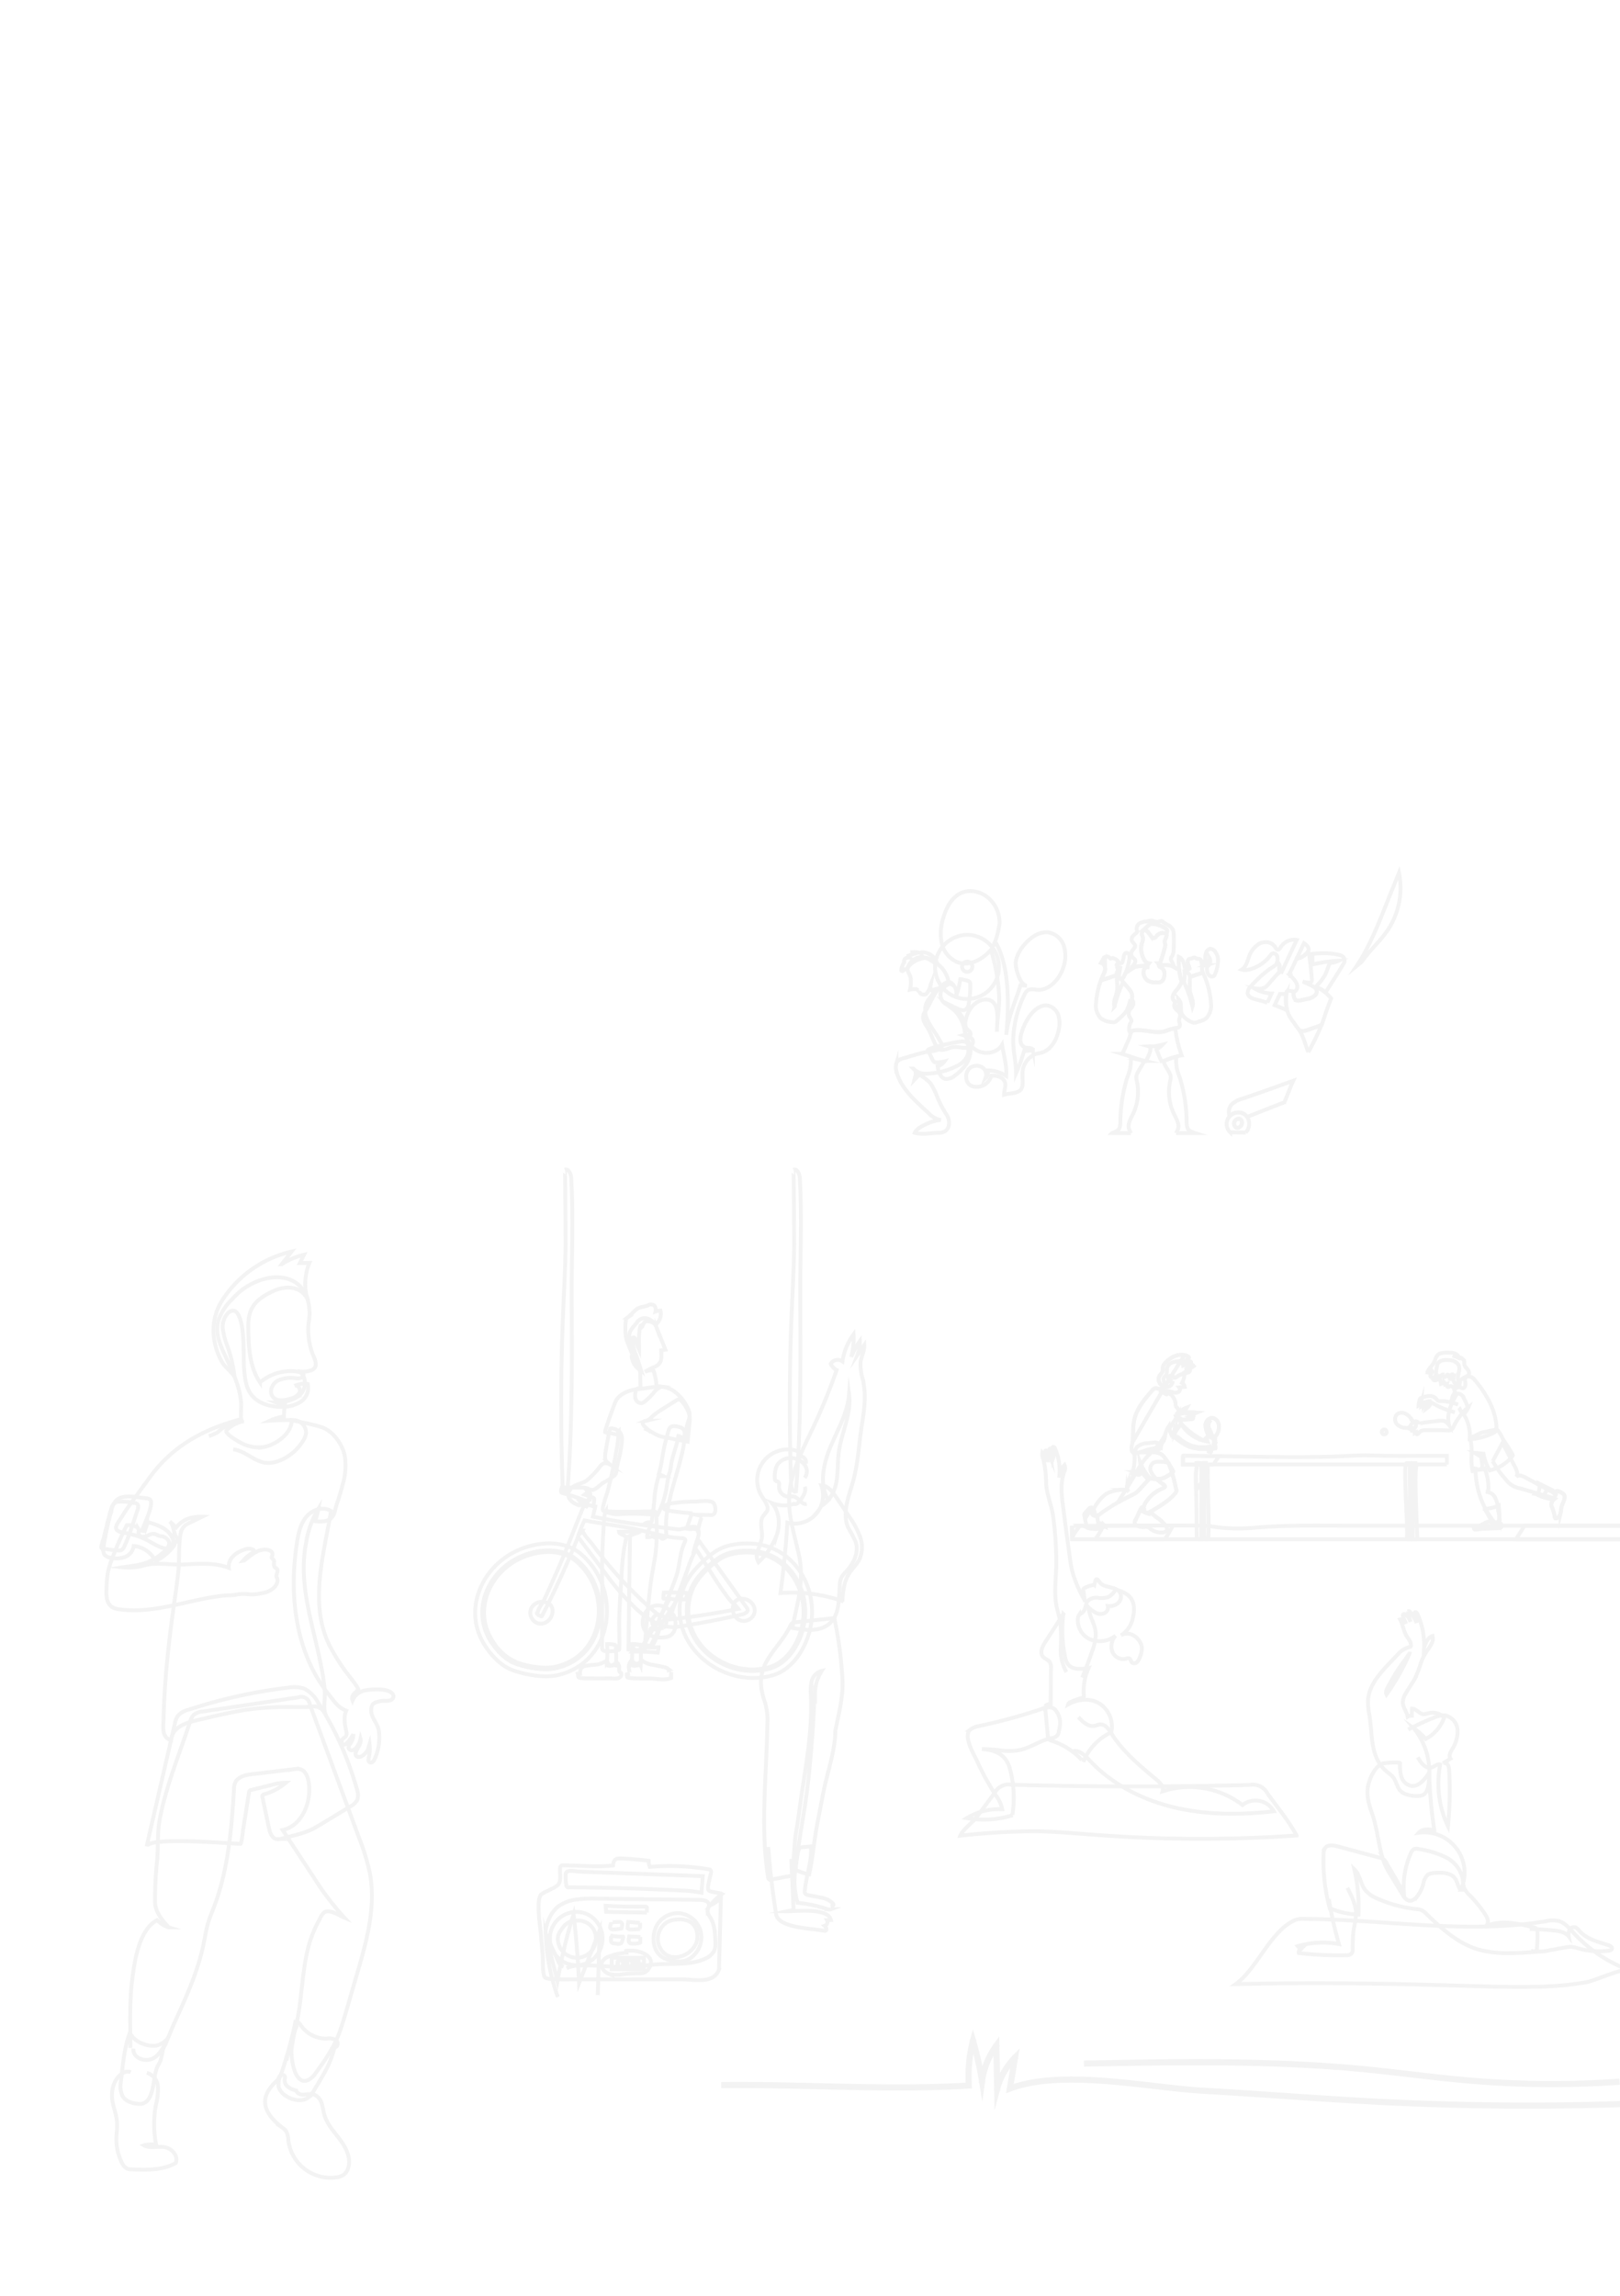 <svg id="Layer_1" data-name="Layer 1" xmlns="http://www.w3.org/2000/svg" xmlns:xlink="http://www.w3.org/1999/xlink" viewBox="0 0 420.055 595.276"><defs><clipPath id="clip-path"><path d="M360.439,231.998c-2.508,6.21-4.939,12.85-8.66,18.451l1.347-1.104c1.997-2.926,4.745-5.28,6.724-8.22a19.666,19.666,0,0,0,2.892-14.827q-1.152,2.85-2.303,5.7" fill="none" stroke="#000" stroke-miterlimit="10"/></clipPath></defs><title>sport</title><g opacity="0.05"><g clip-path="url(#clip-path)"><rect x="351.779" y="226.298" width="12.024" height="24.151" fill="none" stroke="#000" stroke-miterlimit="10"/></g><path d="M360.439,231.998c-2.508,6.21-4.939,12.85-8.66,18.451l1.347-1.104c1.997-2.926,4.745-5.28,6.724-8.22a19.666,19.666,0,0,0,2.892-14.827q-1.152,2.85-2.303,5.7" fill="none" stroke="#000" stroke-miterlimit="10"/></g><g opacity="0.05"><path d="M265.518,276.356a5.458,5.458,0,0,1,3.052-3.082c.466-.147.956-.197,1.429-.323,2.47-.66,3.934-3.249,4.476-5.748a7.525,7.525,0,0,0,.004-3.788,3.796,3.796,0,0,0-2.545-2.634c-1.889-.473-3.728.967-4.873,2.543a14.262,14.262,0,0,0-2.273,4.822,4.368,4.368,0,0,0-.145,2.027,1.865,1.865,0,0,0,1.295,1.452c.695.157,1.72-.041,1.878.653a9.083,9.083,0,0,1-2.249.164,52.117,52.117,0,0,1-2.104,5.816c0-3.272-.98-6.303-.696-9.683a28.298,28.298,0,0,1,2.918-10.77,2.516,2.516,0,0,1,.956-1.144,3.655,3.655,0,0,1,2.063-.031c3.243.344,5.969-2.637,6.98-5.737a8.851,8.851,0,0,0,.145-5.696,5.158,5.158,0,0,0-4.237-3.488,6.263,6.263,0,0,0-3.818,1.244c-1.978,1.325-4.109,4.038-4.399,6.49-.163,1.384,1.023,5.984,2.911,6.14-.557-.046-1.116-.092-1.673-.139-1.336,4.301-3.261,8.301-3.691,12.877.672-7.135.949-17.469-2.705-23.902a.781.781,0,0,1-.996.611c.915.332,1.94-5.087,1.951-5.654a8.408,8.408,0,0,0-1.847-5.455c-1.834-2.402-5.29-3.636-8.056-2.411-2.438,1.079-3.828,3.681-4.603,6.233a13.096,13.096,0,0,0-.494,6.704,6.946,6.946,0,0,0,4.132,5.045c3.077,1.107,6.512-.738,8.637-3.224a51.142,51.142,0,0,1,2.09,11.204c.257,3.426-.528,6.631-.529,10.025-.066-2.307,1.011-7.67-2.278-8.301a4.159,4.159,0,0,0-3.012.759c-3.646,2.413-4.083,9.215-.61,11.956,2.166,1.711,5.85,1.369,7.226-1.023.385,2.531,1.318,5.497,1.053,8.071a8.794,8.794,0,0,0-4.719-1.417,2.185,2.185,0,0,1-.638,1.996c.832-2.274-1.535-3.961-3.637-2.884-1.844.946-1.847,4.189.088,4.932a3.975,3.975,0,0,0,5.09-2.676,4.888,4.888,0,0,1,2.148.324c2.339,1.118,1.183,2.796,1.131,4.597,1.608-.449,3.911-.222,4.563-1.672.666-1.482-.236-3.988.611-5.803" fill="none" stroke="#000" stroke-miterlimit="10"/><path d="M242.43,267.712c.588.905,1.139,1.835,1.663,2.778,1.123,2.022-3.196,2.071-4.395,2.364q-2.279.556-4.514,1.265c-1.018.323-2.345.418-2.755,1.573a3.417,3.417,0,0,0-.039,1.81c.906,4.494,5.13,8.112,8.336,11.051a5.802,5.802,0,0,0,3.251,1.862c-1.553-.116-6.141,1.674-6.782,3.289,1.934.57,4.211.045,6.193-.001a3.099,3.099,0,0,0,1.535-.315c1.622-.984,1.352-3.32.342-4.646a26.395,26.395,0,0,1-2.537-5.113,20.184,20.184,0,0,0-1.44-2.732c-.234-.342-2.693-2.503-3.085-2.09q-.559.591-1.12,1.181c.245-.956.799-2.253-.303-2.938a4.605,4.605,0,0,0,2.492,1.312,14.988,14.988,0,0,0,2.985-.146,17.749,17.749,0,0,0,5.69-1.763,5.352,5.352,0,0,0,3.017-3.044c.475-1.773-.433-4.077-.773-5.836a9.874,9.874,0,0,0-2.475-5.355c-.859-.839-1.946-1.422-2.766-2.298q1.597.774,3.196,1.549c.733.354,1.638.7,2.307.238a2.235,2.235,0,0,0,.738-1.514,24.501,24.501,0,0,0,.393-5.021.966.966,0,0,0-.145-.584.925.925,0,0,0-.425-.258,7.816,7.816,0,0,0-1.996-.444,35.347,35.347,0,0,1-1.175,4.79,3.966,3.966,0,0,0-.039-2.332,1.931,1.931,0,0,0-1.799-1.291,7.125,7.125,0,0,0-2.578-4.828,6.522,6.522,0,0,0-4.81-2.056,3.973,3.973,0,0,0-3.286,2.844c-.128.809.552,1.543.729,2.307a7.517,7.517,0,0,1-.105,3.279,4.764,4.764,0,0,1,1.676-.129c.171.048.737.809.953.416-.49.897,1.027,1.22,1.586.825a5.191,5.191,0,0,0,1.189-2.521,1.612,1.612,0,0,0,.344,1.728,2.389,2.389,0,0,1,1.257-.565q-.806,1.006-1.608,2.015a7.506,7.506,0,0,0-1.029,1.531c-1.34,2.944.602,5.499,2.107,7.813" fill="none" stroke="#000" stroke-miterlimit="10"/><path d="M241.3,247.551a4.1,4.1,0,0,0-2.373-.644.228.228,0,0,0-.102.267,5.4,5.4,0,0,0-2.292-.298.523.523,0,0,0,.375.479q-.655.21-1.313.419a1.198,1.198,0,0,0,.281.504,1.426,1.426,0,0,0-1.091.225.894.894,0,0,0-.313,1.016,4.314,4.314,0,0,0-.774,1.977l.006.16c.061.177.332.155.479.035.144-.119.248-.299.424-.364a2.86,2.86,0,0,1,.309-.058c.309-.079.475-.404.65-.67a5.745,5.745,0,0,1,2.928-1.891,3.401,3.401,0,0,1,1.367-.316c1.158.057,1.987,1.242,3.132,1.43a3.871,3.871,0,0,0-2.547-2.638" fill="none" stroke="#000" stroke-miterlimit="10"/><path d="M240.075,262.003l-.148.225a3.716,3.716,0,0,0-.494.906c-.357,1.109.373,2.24.996,3.224,1.006,1.59,1.488,3.432,2.426,5.019,1.024,1.732,2.817.317,4.345.118,1.225-.16,2.466.342,3.687.159.879-.132,1.767-1.21,1.271-2.122a1.79,1.79,0,0,0-1.095-.698q-.616-.204-1.232-.407a4.385,4.385,0,0,1,1.771-.053.888.888,0,0,0-.24-.977,7.782,7.782,0,0,1-.764-.755c-.375-.543-.288-1.285-.568-1.883a7.572,7.572,0,0,0-1.884-2.741c-.861-.708-1.958-1.065-2.878-1.694a2.75,2.75,0,0,1-1.385-2.805,3.862,3.862,0,0,1,1.866-2.237,6.715,6.715,0,0,1,.988-.38c-.516-.498-1.38-.209-1.975.191a9.503,9.503,0,0,0-2.823,3.458c-.69,1.154-1.14,2.32-1.864,3.452" fill="none" stroke="#000" stroke-miterlimit="10"/><path d="M240.599,272.323q.609,1.226,1.214,2.451a1.264,1.264,0,0,0,.464.594,1.166,1.166,0,0,0,.543.099,7.732,7.732,0,0,0,2.07-.261,3.251,3.251,0,0,1-1.779,1.275c.219,1.35.695,2.986,2.036,3.256a3.197,3.197,0,0,0,2.4-.843,11.292,11.292,0,0,0,3.164-3.275c1.061-1.813,1.818-5.364-1.08-5.602-.857-.07-9.335,1.692-9.032,2.306" fill="none" stroke="#000" stroke-miterlimit="10"/><path d="M259.009,250.653a8.273,8.273,0,0,0-8.274-8.273,8.474,8.474,0,0,0-8.273,8.273,8.274,8.274,0,1,0,16.547,0" fill="none" stroke="#000" stroke-miterlimit="10"/><path d="M252.131,250.653a1.333,1.333,0,1,0-1.333,1.334,1.333,1.333,0,0,0,1.333-1.334" fill="none" stroke="#000" stroke-miterlimit="10"/><path d="M328.612,259.968q-1.406-.448-2.838-.8c-.957-.235-2.111-.626-2.272-1.597a2.514,2.514,0,0,1,.959-1.968,29.711,29.711,0,0,1,4.902-4.453,16.397,16.397,0,0,0,2.074-1.467,1.287,1.287,0,0,1,.324.893,4.088,4.088,0,0,0,.039,1.341q-1.097,1.214-2.192,2.429c-.654.725-1.228,1.679-2.23,1.921a3.698,3.698,0,0,1-.865.093,9.897,9.897,0,0,1-1.295-.113,9.523,9.523,0,0,0,4.496,1.359q-.552,1.182-1.102,2.362" fill="none" stroke="#000" stroke-miterlimit="10"/><path d="M332.139,252.418a1.21,1.21,0,0,1-.338-.501,4.088,4.088,0,0,1-.039-1.341,1.287,1.287,0,0,0-.324-.893.633.633,0,0,0-.321-.169,2.911,2.911,0,0,0,.04-1.614,1.118,1.118,0,0,0-.966-.728.701.701,0,0,0-.328.081,1.562,1.562,0,0,0-.474.48,9.954,9.954,0,0,1-5.053,3.523,5.269,5.269,0,0,1-1.493.252,2.927,2.927,0,0,1-.852-.119c1.078-.696,1.41-2.082,1.857-3.284a6.112,6.112,0,0,1,2.75-3.467,3.506,3.506,0,0,1,1.553-.357,2.834,2.834,0,0,1,2.475,1.246c.176.292.355.664.695.689.012.001.024.001.035.001.341,0,.563-.37.746-.669a4.1,4.1,0,0,1,3.444-1.904,3.752,3.752,0,0,1,.635.054c.016.002.031.005.047.008-.04.083-.08.166-.119.249q-1.989,4.23-3.97,8.463" fill="none" stroke="#000" stroke-miterlimit="10"/><path d="M293.247,251.36a2.183,2.183,0,0,1,.358-.768,5.811,5.811,0,0,0,.651-.902.956.956,0,0,0-.067-1.045,2.749,2.749,0,0,0-.365-.275,1.349,1.349,0,0,1-.38-1.629c.279-.557.97-.984.866-1.598-.083-.488-.638-.753-.824-1.211a1.26,1.26,0,0,1,.262-1.21,7.414,7.414,0,0,1,.948-.881.464.464,0,0,0,.189-.308l-.076-.242a1.634,1.634,0,0,1,.725-1.915,4.134,4.134,0,0,1,1.798-.444,8.296,8.296,0,0,1,1.204-.258,1.195,1.195,0,0,1,.31.04,4.759,4.759,0,0,0,1.197.322c.037,0,.073-.002.111-.005.31-.03.593-.194.902-.231a.709.709,0,0,1,.098-.007c.318,0,.358.224.584.383a5.484,5.484,0,0,0,.615.383c.114.062.231.125.348.191a3.123,3.123,0,0,1,1.393,1.262,3.359,3.359,0,0,1,.248,1.332,37.804,37.804,0,0,1-.051,4.218,2.812,2.812,0,0,1-.226,1.081c-.174.341-.491.644-.472,1.025a1.387,1.387,0,0,0,.218.576,7.384,7.384,0,0,1,.62,1.513,4.151,4.151,0,0,0-2.02-.553h-.039c-.136,0-.475.006-.826.011-.355.005-.723.011-.91.011h-.052a2.162,2.162,0,0,0-.118-.263l-.15-.169.073-.001a.623.623,0,0,0,.278-.044.633.633,0,0,0,.262-.388q.663-1.893,1.135-3.844a1.839,1.839,0,0,0,.075-.627c-.022-.196-.105-.381-.13-.577-.075-.618.442-1.166.482-1.787a1.348,1.348,0,0,0-.084-.579.648.648,0,0,0,.19-.787,1.672,1.672,0,0,0-.788-.676,6.609,6.609,0,0,0-2.986-.939,3.332,3.332,0,0,0-.636.06l-2.456,2.191c.203-.137.405-.274.608-.411a1.456,1.456,0,0,0-.257.669c-.046.39.186.649.252,1.017a2.816,2.816,0,0,1-.202,1.345,5.56,5.56,0,0,0,.517,4.37,1.967,1.967,0,0,0,1.024.957l.213.036-.161.184c-.089.158-.142.345-.223.505a.353.353,0,0,0-.031-.023.4.4,0,0,0-.202-.045,1.352,1.352,0,0,0-.143.009,17.66,17.66,0,0,0-2.689.242,5.102,5.102,0,0,0-.995.576c-.065.044-.13.089-.195.133" fill="none" stroke="#000" stroke-miterlimit="10"/><path d="M311.59,249.475a1.56,1.56,0,0,0-.176-.47,1.048,1.048,0,0,1,.116.171,1.153,1.153,0,0,1,.109.287l-.049.012m-21.745.264-.012-.001.005-.008.007.009m18.276.635c.005-.044.012-.089.021-.134.013.038.027.075.041.112-.021.008-.041.015-.062.022m.276.929c-.056-.011-.114-.02-.173-.026-.004-.015-.008-.03-.011-.045.062-.024.125-.048.188-.07a1.343,1.343,0,0,1-.004.141m-8.31,3.416c-.058,0-.116,0-.173-.001a4.242,4.242,0,0,1-2.359-.5,2.453,2.453,0,0,1-.984-1.543c-.157-.781-.037-1.8.961-1.934a.188.188,0,0,0-.031-.273c.082-.161.135-.348.224-.505l.161-.184-.213-.037a1.96,1.96,0,0,1-1.024-.957,5.557,5.557,0,0,1-.517-4.369,2.83,2.83,0,0,0,.202-1.345c-.066-.368-.298-.627-.252-1.018a1.446,1.446,0,0,1,.257-.668c.063-.043.126-.085.189-.127a.64.64,0,0,1,.344-.144h.01a.608.608,0,0,1,.373.207,8.455,8.455,0,0,1,1.105,1.277c.199.283.438.612.784.62h.014c.406,0,.655-.432.932-.733a1.869,1.869,0,0,1,1.358-.584,1.72,1.72,0,0,1,.392.044,1.579,1.579,0,0,0,.343.063.432.432,0,0,0,.072-.005.408.408,0,0,0,.152-.056,1.364,1.364,0,0,1,.084.579c-.04.621-.557,1.168-.482,1.786.024.196.108.381.13.577a1.883,1.883,0,0,1-.075.627q-.472,1.95-1.135,3.844a.63.63,0,0,1-.262.388.613.613,0,0,1-.278.045l-.073.001.149.169a1.895,1.895,0,0,1,.118.263.352.352,0,0,1-.071-.004.461.461,0,0,0,.201.455,4.294,4.294,0,0,0,.462.253,1.662,1.662,0,0,1,.746,1.178,3.175,3.175,0,0,1-.144,1.419,1.778,1.778,0,0,1-.531.908,1.841,1.841,0,0,1-1.159.284m-11.311,10.328a2.717,2.717,0,0,1-.339-.028,5.617,5.617,0,0,1-2.985-.978,4.771,4.771,0,0,1-1.258-3.92,21.737,21.737,0,0,1,2.007-7.748,4.464,4.464,0,0,0,.364-1.062,1.443,1.443,0,0,1-.008.174,2.563,2.563,0,0,1-.211.694q-.412,1.008-.826,2.019l4.07-1.364a1.627,1.627,0,0,1,.126-.926,1.267,1.267,0,0,0,.164-.459.936.936,0,0,0-.069-.319,3.632,3.632,0,0,1-.103-.364c.116.026.231.051.347.076-.055.401-.206.803-.302,1.202-.398,1.653.171,3.412-.155,5.081-.255,1.303-1.047,2.614-.611,3.868a32.924,32.924,0,0,1,1.832-5.503c.127-.292.259-.583.399-.871.622.822,1.413,1.528,1.96,2.406a2.664,2.664,0,0,1,.347,1.917l-.017.191a.593.593,0,0,0,.128.244,1.328,1.328,0,0,1,.193,1.029,2.96,2.96,0,0,1-.681,1.125,6.651,6.651,0,0,1-.021-2.497,11.075,11.075,0,0,1-1.149,3.261,14.778,14.778,0,0,1-2.454,2.383,1.331,1.331,0,0,1-.414.311.884.884,0,0,1-.334.058m20.933.139a.914.914,0,0,1-.266-.038,5.408,5.408,0,0,1-2.725-1.833c-.646-.821-.455-1.652-.516-2.632a2.45,2.45,0,0,0-.663-1.682c.058.282.114.565.172.847a1.222,1.222,0,0,1,.029.52,1.436,1.436,0,0,1-.165.353,4.217,4.217,0,0,0-.423,1.157,2.249,2.249,0,0,1-.495-.585,1.325,1.325,0,0,1-.038-1.159.566.566,0,0,0,.088-.347c-.031-.124-.154-.196-.252-.276a1.267,1.267,0,0,1-.322-1.298,3.734,3.734,0,0,1,.694-1.221,8.618,8.618,0,0,0,1.535-2.309c.042-.132.084-.264.123-.395a.582.582,0,0,0,.339.117c.012,0,.026-.001.04-.002.181.357.347.722.507,1.087a33.018,33.018,0,0,1,1.831,5.503c.435-1.254-.356-2.565-.61-3.868a22.474,22.474,0,0,1-.01-3.857l3.238-1.044a4.017,4.017,0,0,1-.11-.554,7.046,7.046,0,0,0,.279.703,21.735,21.735,0,0,1,2.006,7.748,4.771,4.771,0,0,1-1.258,3.92,4.574,4.574,0,0,1-1.867.806,4.746,4.746,0,0,1-1.161.339m-4.747,28.616c.12-.327.327-.655.45-.982.482-1.285-.342-2.643-.95-3.874a13.279,13.279,0,0,1-1.057-8.628,3.604,3.604,0,0,0,.142-1.271,3.171,3.171,0,0,0-.378-.986c-.074-.145-.158-.296-.247-.451a18.62,18.62,0,0,1-1.289-2.447,19.649,19.649,0,0,1,3.333-1.182c-.001.021-.001.042-.001.063a14.014,14.014,0,0,0,.185,3.024,21.069,21.069,0,0,0,.83,2.562,39.465,39.465,0,0,1,1.672,9.872c.093,1.157-.177,3.063.81,3.668a6.694,6.694,0,0,0,1.382.608c-.134,0-.267,0-.401.001q-2.24.012-4.481.023m-11.733.007c-1.591-.013-3.219-.027-4.856-.041a6.571,6.571,0,0,0,1.354-.598c.987-.605.717-2.511.811-3.668a39.375,39.375,0,0,1,1.67-9.872,21.08,21.08,0,0,0,.832-2.562,14.144,14.144,0,0,0,.184-3.024v-.038a31.26,31.26,0,0,0,3.509,1.057c-.57,1.112-1.288,2.175-1.713,2.998a3.171,3.171,0,0,0-.378.986,3.626,3.626,0,0,0,.142,1.271,13.273,13.273,0,0,1-1.058,8.628c-.607,1.231-1.431,2.589-.95,3.874.124.33.334.659.453.989" fill="none" stroke="#000" stroke-miterlimit="10"/><path d="M301.334,275.492c-.282-.593-.569-1.182-.848-1.777a7.842,7.842,0,0,0-.562-1.394l-.075-.144c-.014-.119.112-.2.218-.254a4.879,4.879,0,0,0,1.382-1.066q-.925.213-1.861.38a3.548,3.548,0,0,1-.64.053c-.129,0-.256-.005-.383-.009-.127-.005-.254-.01-.386-.01-.101,0-.206.003-.314.011a.588.588,0,0,1,.419.456c.188.83-.775,2.7-1.211,3.395-.114-.022-.227-.046-.339-.07a31.187,31.187,0,0,1-3.509-1.057c-.762-.264-1.519-.532-2.268-.766h.001c.113,0,1.773-3.834,1.908-4.198a12.034,12.034,0,0,1,.558-1.733,6.226,6.226,0,0,1,1.707-.216,18.135,18.135,0,0,1,2.589.253,18.368,18.368,0,0,0,2.602.252,6.524,6.524,0,0,0,1.663-.197,18.111,18.111,0,0,1,2.663-.808c.022-.002.045-.004.067-.007a1.284,1.284,0,0,1,.066.263,28.518,28.518,0,0,0,1.616,6.769c-.126.013-.706.157-1.431.363a19.682,19.682,0,0,0-3.333,1.182c-.224.128-.341.241-.299.329" fill="none" stroke="#000" stroke-miterlimit="10"/><path d="M300.322,267.598a18.354,18.354,0,0,1-2.602-.252,18.131,18.131,0,0,0-2.589-.253,6.216,6.216,0,0,0-1.707.216c-.119.033-.237.071-.355.114l-.18.013-.077-.186a3.353,3.353,0,0,1,.288-1.988,1.572,1.572,0,0,0,.26-.478c.082-.382-.251-.711-.424-1.063a1.731,1.731,0,0,1-.009-1.896c.069-.101.145-.198.222-.295a2.974,2.974,0,0,0,.681-1.124,1.327,1.327,0,0,0-.194-1.03.605.605,0,0,1-.128-.244l.018-.191a2.658,2.658,0,0,0-.348-1.916c-.546-.879-1.338-1.584-1.96-2.406a5.674,5.674,0,0,1-.497-.769c.295-.039.541-.363.69-.654q.216-.422.403-.857.716-.491,1.433-.98c.065-.044.13-.088.195-.133a5.044,5.044,0,0,1,.995-.575,17.653,17.653,0,0,1,2.689-.243,1.355,1.355,0,0,1,.143-.008.39.39,0,0,1,.202.045c.011.007.021.015.031.022a.19.19,0,0,1,.03.274c-.998.134-1.118,1.153-.961,1.934a2.45,2.45,0,0,0,.985,1.543,4.245,4.245,0,0,0,2.358.5c.058.001.116.001.174.001a1.839,1.839,0,0,0,1.158-.284,1.764,1.764,0,0,0,.531-.908,3.18,3.18,0,0,0,.145-1.42,1.658,1.658,0,0,0-.747-1.177,4.378,4.378,0,0,1-.461-.254.46.46,0,0,1-.202-.455.37.37,0,0,0,.072.004h.052c.187,0,.555-.006.911-.01.35-.005.689-.011.825-.011h.039a4.149,4.149,0,0,1,2.02.552c.061.032.123.067.186.102.385.221.769.443,1.151.67.076.663.187,1.324.329,1.977a1.548,1.548,0,0,0,.271.675.706.706,0,0,0,.117.108c-.039.131-.08.263-.123.395a8.614,8.614,0,0,1-1.534,2.309,3.717,3.717,0,0,0-.694,1.221,1.264,1.264,0,0,0,.321,1.297c.098.081.221.153.252.277a.562.562,0,0,1-.088.346,1.331,1.331,0,0,0,.038,1.16,2.282,2.282,0,0,0,.495.585,4.18,4.18,0,0,1,.582.593c.533.737.148,1.231.005,1.96-.103.539.39,1.235.09,1.739-.212.354-.694.377-1.114.416-.022.003-.045.005-.068.007a18.132,18.132,0,0,0-2.662.808,6.523,6.523,0,0,1-1.663.197" fill="none" stroke="#000" stroke-miterlimit="10"/><path d="M299.158,243.218h-.014c-.346-.008-.585-.337-.784-.62a8.456,8.456,0,0,0-1.105-1.277.613.613,0,0,0-.373-.207h-.01a.64.64,0,0,0-.344.144c-.063.042-.126.085-.189.127-.203.137-.405.274-.609.411l2.456-2.191a3.347,3.347,0,0,1,.636-.06,6.609,6.609,0,0,1,2.987.939,1.672,1.672,0,0,1,.788.676.648.648,0,0,1-.19.787.391.391,0,0,1-.152.056.436.436,0,0,1-.072.005,1.521,1.521,0,0,1-.343-.063,1.778,1.778,0,0,0-.392-.044,1.87,1.87,0,0,0-1.358.585c-.277.3-.526.732-.932.732" fill="none" stroke="#000" stroke-miterlimit="10"/><path d="M286.118,249.894a6.349,6.349,0,0,1-.654-.232c.153-.252.305-.505.453-.759l.021.004a2.157,2.157,0,0,0,.18.987m4.544,3.96a.438.438,0,0,1-.127-.018c-.409-.118-.43-.684-.364-1.105.093-.603.188-1.203.282-1.805-.133-.028-.265-.056-.397-.084-.117-.025-.232-.05-.348-.076a1.363,1.363,0,0,1,.053-.891c.022-.046.048-.091.072-.137l.012.001.309.033a2.65,2.65,0,0,0,.269.016.709.709,0,0,0,.483-.146.96.96,0,0,0,.244-.542q.125-.575.249-1.15c.072-.337.185-.724.505-.851a.513.513,0,0,1,.191-.036.785.785,0,0,1,.665.462,1.909,1.909,0,0,1,.077,1.038,13.941,13.941,0,0,1-1.023,3.776q-.186.435-.403.857c-.15.291-.395.616-.69.654a.388.388,0,0,1-.059.004" fill="none" stroke="#000" stroke-miterlimit="10"/><path d="M285.52,254.198q.412-1.009.826-2.019a2.588,2.588,0,0,0,.211-.694,1.662,1.662,0,0,0,.007-.173,3.573,3.573,0,0,0-.392-1.282c-.019-.044-.037-.09-.054-.136a2.154,2.154,0,0,1-.181-.986c.002-.018.004-.035.007-.052.122-.21.243-.421.363-.631a1.129,1.129,0,0,1,.674-.221.957.957,0,0,1,.669.253c.11.105.213.243.362.251l.223-.047a.788.788,0,0,1,.214-.029,1.847,1.847,0,0,1,.893.33c.3.177.64.451.566.792a.635.635,0,0,1-.07.176l-.005.009c-.024.045-.051.09-.072.137a1.36,1.36,0,0,0-.053.89,3.72,3.72,0,0,0,.103.365.951.951,0,0,1,.069.319,1.264,1.264,0,0,1-.165.458,1.64,1.64,0,0,0-.125.927l-4.07,1.363" fill="none" stroke="#000" stroke-miterlimit="10"/><path d="M314.266,253.195a1.138,1.138,0,0,1-.847-.412,2.661,2.661,0,0,1-.456-1.409,1.191,1.191,0,0,1,.028-.567,1.968,1.968,0,0,1,.412-.516,1.705,1.705,0,0,0,.167-1.969c.009.74-.09,1.651-.775,1.934a2.038,2.038,0,0,1-.632.106c-.168.012-.335.026-.503.043a7.304,7.304,0,0,0-.044-.775c-.006-.051-.015-.104-.026-.156l.05-.012a3.357,3.357,0,0,1,.748-.084c.097,0,.196.004.293.012a3.659,3.659,0,0,1,.089-2.453,1.431,1.431,0,0,1,.946-.916.928.928,0,0,1,.165-.015,1.736,1.736,0,0,1,1.2.711,3.822,3.822,0,0,1,.716,2.777,8.864,8.864,0,0,1-.716,3.022,1.341,1.341,0,0,1-.335.514.734.734,0,0,1-.48.165m-7.442,1.21a.586.586,0,0,1-.339-.117.708.708,0,0,1-.117-.108,1.554,1.554,0,0,1-.271-.675c-.142-.653-.253-1.314-.329-1.977a20.427,20.427,0,0,1-.11-3.435c.949.384,1.282,1.534,1.496,2.535a5.442,5.442,0,0,0,.967-.254c.021-.007.042-.015.062-.023.047.124.093.24.132.343a1.329,1.329,0,0,1,.086.467c-.063.023-.126.047-.188.07-.033.013-.066.026-.098.039h-.026a.5.5,0,0,0-.465.202q-.256.113-.508.235a9.677,9.677,0,0,1-.094,2.649.412.412,0,0,1-.158.047c-.013.001-.027.002-.04.002" fill="none" stroke="#000" stroke-miterlimit="10"/><path d="M308.551,253.278a1.105,1.105,0,0,0-.527-.969c-.24-.142-.531-.557-.413-.811a.147.147,0,0,1,.013-.025.496.496,0,0,1,.464-.203h.026c.036.001.074.003.11.007.059.006.117.014.172.025a1.307,1.307,0,0,0,.004-.14,1.332,1.332,0,0,0-.085-.468c-.04-.102-.086-.219-.132-.343-.014-.036-.028-.073-.041-.111-.246-.685-.426-1.543.563-1.691a1.752,1.752,0,0,0,.37-.056,2.975,2.975,0,0,0,.279-.158.665.665,0,0,1,.297-.07.68.68,0,0,1,.406.134l.228.166a.385.385,0,0,0,.142.023c.071,0,.145-.011.216-.014l.043-.001a.818.818,0,0,1,.728.432,1.58,1.58,0,0,1,.176.469,1.442,1.442,0,0,1,.025.156,7.336,7.336,0,0,1,.045.776,11.183,11.183,0,0,0,.05,1.264,4.018,4.018,0,0,0,.11.554l-3.238,1.044-.031.01" fill="none" stroke="#000" stroke-miterlimit="10"/><path d="M323.373,289.604a2.679,2.679,0,0,0-2.332-1.155,2.975,2.975,0,0,0-2.216.987,3.061,3.061,0,0,1,.515-3.052,5.698,5.698,0,0,1,2.613-1.45q6.721-2.295,13.397-4.731-.406.874-.772,1.762c-.129.318-.752,1.923-1.536,3.849q-4.856,1.839-9.669,3.79" fill="none" stroke="#000" stroke-miterlimit="10"/><path d="M339.236,272.798c-.794-1.876-1.23-4.091-2.387-5.795a1.309,1.309,0,0,0,.905.32,3.861,3.861,0,0,0,1.188-.239c1.246-.416,2.484-.862,3.719-1.317a64.28,64.28,0,0,1-3.425,7.031" fill="none" stroke="#000" stroke-miterlimit="10"/><path d="M341.107,256.161c-.05-.038-.102-.074-.154-.108l.019-.019a.954.954,0,0,1,.135.127m2.579,1.191a5.678,5.678,0,0,0-2.61-1.421,15.773,15.773,0,0,0,2.495-3.104c.145-.247,1.215-3.133,1.229-3.134a6.592,6.592,0,0,0,2.336-.6,36.666,36.666,0,0,0-6.827.984q-.003-1.383-.004-2.769a26.063,26.063,0,0,1,2.791-.145,15.864,15.864,0,0,1,4.498.525,1.464,1.464,0,0,1,1.077,1.293,2.15,2.15,0,0,1-.391,1.033c-1.466,2.473-3.05,4.895-4.594,7.338" fill="none" stroke="#000" stroke-miterlimit="10"/><path d="M336.628,259.46a1.119,1.119,0,0,1-.288-.035c-.787-.202-.96-1.173-.933-2.025.22-.258.519-.449.719-.725.733-1.013-.193-2.37-1.069-3.26q-.254-.261-.508-.519a.25.25,0,0,0,.094-.296c-.038-.111-.142-.184-.209-.279l1.784-3.769a4.264,4.264,0,0,0,3.012-1.95,7.637,7.637,0,0,1,.245,1.093q.477,3.108.671,6.252a.851.851,0,0,1-.148.664.725.725,0,0,1-.523.158c-.027,0-.054,0-.081-.001a6.539,6.539,0,0,1-1.63-.264,25.836,25.836,0,0,1,2.668,1.241c.077.04.154.082.229.127-.05-.005-.101-.008-.152-.011a.907.907,0,0,1,.191.032c.085.05.17.103.253.159.052.034.103.071.153.108a1.481,1.481,0,0,1,.052,1.733,3.697,3.697,0,0,1-2.292,1.121q-.812.178-1.62.356a2.901,2.901,0,0,1-.618.09m-2.881,2.511q-1.591-.741-3.239-1.351l1.377-2.909c.164,0,.325.001.486.001.409,0,.805-.004,1.182-.01a11.478,11.478,0,0,0,.194,4.269" fill="none" stroke="#000" stroke-miterlimit="10"/><path d="M334.641,263.473v0m3.114,3.85a1.312,1.312,0,0,1-.906-.32,24.754,24.754,0,0,1-1.531-2.097,8.007,8.007,0,0,1-1.57-2.934,11.442,11.442,0,0,1-.194-4.27c.011-.124.025-.251.039-.379a.537.537,0,0,1,.121-.337.521.521,0,0,1,.369-.109h.047a4.015,4.015,0,0,1,1.295.214c-.008.101-.015.204-.018.31-.026.852.147,1.822.933,2.025a1.127,1.127,0,0,0,.289.035,2.89,2.89,0,0,0,.617-.09q.808-.178,1.62-.356a3.69,3.69,0,0,0,2.292-1.122,1.48,1.48,0,0,0-.051-1.732.954.954,0,0,0-.135-.127.836.836,0,0,0-.272-.14.848.848,0,0,0-.191-.032c.052.003.103.005.153.01a3.724,3.724,0,0,1,.414.059,5.678,5.678,0,0,1,2.61,1.421,16.446,16.446,0,0,1,1.478,1.521c-.644,1.58-1.235,3.171-1.745,4.777q-.34,1.072-.758,2.118c-1.234.454-2.473.9-3.719,1.316a3.855,3.855,0,0,1-1.187.239" fill="none" stroke="#000" stroke-miterlimit="10"/><path d="M334.641,263.625v0Z" fill="none" stroke="#000" stroke-miterlimit="10"/><path d="M321.187,290.075a1.131,1.131,0,0,0-.547.147c-1.12.643-.654,2.193.23,2.193a1.134,1.134,0,0,0,.784-.386,1.335,1.335,0,0,0,.257-1.49.894.894,0,0,0-.194-.273.765.765,0,0,0-.53-.191m1.809,3.566-4.016-.051a2.984,2.984,0,0,1,2.061-5.141,2.679,2.679,0,0,1,2.332,1.155,3.172,3.172,0,0,1,.511,1.826,3.228,3.228,0,0,1-.888,2.211" fill="none" stroke="#000" stroke-miterlimit="10"/><path d="M320.87,292.415c-.884,0-1.35-1.55-.229-2.193a1.115,1.115,0,0,1,.546-.148.769.769,0,0,1,.531.191.913.913,0,0,1,.193.274,1.336,1.336,0,0,1-.256,1.489,1.136,1.136,0,0,1-.785.387" fill="none" stroke="#000" stroke-miterlimit="10"/><path d="M336.218,248.552l1.892-3.999c.802.54,1.434,1.267,1.142,1.996l-.021.053a4.263,4.263,0,0,1-3.013,1.95m-2.125,4.492.342-.723c.067.096.171.169.208.28a.248.248,0,0,1-.093.295.862.862,0,0,1-.457.148" fill="none" stroke="#000" stroke-miterlimit="10"/><path d="M375.156,379.714h-68.406v-2.256c0-.026,7.32.075,14.622.175,6.727.092,13.437.184,14.401.178q4.845-.03,9.691-.144c3.254-.075,6.582-.428,9.833-.309,5.214.193,10.478.1,15.71.1h4.149v2.256" fill="none" stroke="#000" stroke-miterlimit="10"/><path d="M310.317,399.096h1.188v-19.733c0-.006-1.075-.005-1.188-.004.086,1.109-.265,2.227-.243,3.361.105,5.462.243,10.908.243,16.376" fill="none" stroke="#000" stroke-miterlimit="10"/><path d="M312.276,399.096h.881c.639,0-.251-19.705,0-19.737h-.881v19.737" fill="none" stroke="#000" stroke-miterlimit="10"/><path d="M367.523,399.096h-1.189v-19.737h1.189c-1.087,0,0,18.102,0,19.737" fill="none" stroke="#000" stroke-miterlimit="10"/><path d="M365.563,399.096h-.882c.669,0-.994-19.576,0-19.737h.882Z" fill="none" stroke="#000" stroke-miterlimit="10"/><path d="M304.665,366.685c.448.041.82-.31,1.162-.602a6.214,6.214,0,0,1,1.874-1.098c-.274.47-.546.937-.82,1.407a8.114,8.114,0,0,1,2.594-.195q-.548.171-1.095.341a4.814,4.814,0,0,0,1.106.055c-.235.097-.471.192-.705.288.038.141.228.151.375.16.145.009.332.127.263.256-.235.039-.467.077-.699.115a1.111,1.111,0,0,0,.401.099c.135.033.276.165.218.291-.042.095-.163.116-.266.125q-1.881.173-3.771.232l-.637-1.474" fill="none" stroke="#000" stroke-miterlimit="10"/><path d="M300.606,360.55q.523-.633,1.049-1.265a1.255,1.255,0,0,0,.24-.372c.169-.501-.336-1.043-.177-1.546.091-.287.37-.467.548-.71.44-.606.181-1.472.425-2.18.351-1.02,1.589-1.396,2.662-1.506a1.537,1.537,0,0,1,1.229.245c.313.298.189.983-.242.976a2.901,2.901,0,0,1,1.571-.254c.171.02.379.104.377.275l-.101.208a2.372,2.372,0,0,1-1.015.702,1.461,1.461,0,0,1,.872.063q-.699.503-1.399,1.002c.266-.114.436.298.411.586a4.225,4.225,0,0,1-.57,1.783,1.403,1.403,0,0,1,.708,1.033c-.476.047-.95.095-1.426.143a.784.784,0,0,1-.198,1.173,1.704,1.704,0,0,1-1.332.106,6.878,6.878,0,0,0-1.336-.315.61.61,0,0,1-.451.849l-1.845-.996" fill="none" stroke="#000" stroke-miterlimit="10"/><path d="M304.82,385.473c-.148-.668-.283-1.338-.459-2.001a29.71,29.71,0,0,0-1.252-3.712,1.103,1.103,0,0,0-.294-.467,1.078,1.078,0,0,0-.502-.174,10.481,10.481,0,0,0-2.04-.12,2.47,2.47,0,0,0-1.299.323,1.885,1.885,0,0,0-.572,2.142,4.926,4.926,0,0,0,1.392,1.904,11.694,11.694,0,0,0,1.635,1.355c1.231.809.493.974-.453,1.408a9.1,9.1,0,0,0-2.294,1.518,9.265,9.265,0,0,0-1.75,2.124c-.143.238-.523,1.424-.787,2.039.577.209,1.116.524,1.679.679a.869.869,0,0,1,.438-.489c2.089-1.285,5-2.904,6.506-4.882.472-.619.224-.865.052-1.647" fill="none" stroke="#000" stroke-miterlimit="10"/><path d="M299.294,392.942c-.538-.433-1.073-.94-.853-1.081a2.303,2.303,0,0,1-.903.407.781.781,0,0,1-.834-.405,2.508,2.508,0,0,1-.072-.615c-.026-.206-.158-.434-.365-.437-.186-.003-.321.173-.412.336-.535.96-.904,2.002-1.435,2.984a1.093,1.093,0,0,0-.176.957.928.928,0,0,0,.383.364,3.452,3.452,0,0,0,2.115.473,2.134,2.134,0,0,1,.804-.012,1.974,1.974,0,0,1,.654.422,4.699,4.699,0,0,0,3.267,1.013c.528-.04,1.17-.31,1.173-.841a1.118,1.118,0,0,0-.222-.588,7.55,7.55,0,0,0-2.217-2.302c-.083-.054-.497-.343-.907-.675" fill="none" stroke="#000" stroke-miterlimit="10"/><path d="M304.209,381.486c.143.281-1.905,1.461-2.142,1.575a4.119,4.119,0,0,1-1.955.404c-1.398.009-1.916.046-2.752-1.125a15.054,15.054,0,0,1-1.735-3.159c.067.595.309,1.16.392,1.754.075.543-.066,1.214-.58,1.404-.577.217-1.164-.313-1.778-.345.049-.222.097-.444.146-.666a15.143,15.143,0,0,0,.389-3.683,3.211,3.211,0,0,1,.659-2.506,4.311,4.311,0,0,1,2.656-.946c.614-.074,1.229-.147,1.845-.198.624-.05.991.253,1.594.303a3.593,3.593,0,0,1-.345,1.395,11.654,11.654,0,0,0-3.096.87c1.282-.03,3.22-.187,4.115.92a22.965,22.965,0,0,1,2.587,4.003" fill="none" stroke="#000" stroke-miterlimit="10"/><path d="M313.237,368.089a2.106,2.106,0,0,0-.665,1.291,5.182,5.182,0,0,0,.924,2.94,1.212,1.212,0,0,0-.405,1.435,9.894,9.894,0,0,1-6.825-4.526.888.888,0,0,1-.178-.531c.024-.231.224-.445.159-.668-.068-.231-.36-.291-.55-.44-.679-.534.215-1.787-.338-2.45-.113-.136-.278-.227-.381-.371a1.475,1.475,0,0,1-.151-.813,3.618,3.618,0,0,0-1.636-2.674,9.439,9.439,0,0,0-2.981-1.239,1.126,1.126,0,0,0-1.456.473c-1.983,2.284-4.037,4.705-4.665,7.665-.435,2.055-.139,4.209-.533,6.273a3.486,3.486,0,0,0-.084,1.754,1.104,1.104,0,0,0,.761.688c2.27-.504,4.454-1.744,6.74-1.405a2.804,2.804,0,0,1,.307-1.27c.104-.185.26-.336.377-.513a3.664,3.664,0,0,0,.391-1.39,6.797,6.797,0,0,1,1.056-2.591,8.839,8.839,0,0,0,.683,2.378,2.196,2.196,0,0,0,.792-.758c-.055.393-.053.897.306,1.065a3.299,3.299,0,0,0,.37.098,1.417,1.417,0,0,1,.492.357,8.647,8.647,0,0,0,7.777,2.186c-.022.434-.044.867-.066,1.302.167.05.334.099.501.15a2.753,2.753,0,0,0,.151-1.193.811.811,0,0,0,.879-.174.488.488,0,0,0-.352-.35,6.832,6.832,0,0,0,.143-2.036c1.424-1.017,1.948-4.065.072-4.97-.88-.425-1.473.042-1.691.886a4.467,4.467,0,0,0,.685,3.303c.102.186.229.391.436.433a6.165,6.165,0,0,0-.707-1.914,1.813,1.813,0,0,1,.113-1.933l-.451-.468" fill="none" stroke="#000" stroke-miterlimit="10"/><path d="M304.366,372.066a8.897,8.897,0,0,1,1.952-2.87,19.734,19.734,0,0,0,5.204,4.012c.266.142.599.276.851.112a1.185,1.185,0,0,0,.304-.377,1.63,1.63,0,0,1,2.145-.444c.252.161.394.629.101.683a.314.314,0,0,1-.05.574.625.625,0,0,0,.269.358.654.654,0,0,1-.199.319,1.472,1.472,0,0,1,.171,1.12c-2.451.183-5.024.345-7.252-.687a14.464,14.464,0,0,1-2.285-1.425,3.473,3.473,0,0,1-.904-.82,1.587,1.587,0,0,1-.174-1.487l-.133.932" fill="none" stroke="#000" stroke-miterlimit="10"/><path d="M292.209,385.869q1.045-2.161,2.092-4.324a1.263,1.263,0,0,0,1.564-.064q.945,1.109,1.89,2.217-1.183,1.287-2.367,2.574a6.253,6.253,0,0,1-.652.64,5.922,5.922,0,0,1-1.019.622,53.175,53.175,0,0,0-8.151,4.759,3.168,3.168,0,0,1-1.32.736.998.998,0,0,1-1.183-.691,12.539,12.539,0,0,1,2.647-4.049,6.288,6.288,0,0,1,1.256-1.035,8.389,8.389,0,0,1,2.785-.866c1.016-.189,2.206-.332,2.955.38a1.362,1.362,0,0,1-.437-1.473l-.06.574" fill="none" stroke="#000" stroke-miterlimit="10"/><path d="M286.417,395.823l.078.029a1.259,1.259,0,0,0-.713-.742,3.725,3.725,0,0,0-1.03-.245,7.261,7.261,0,0,1-.166-1.977c-.197-.001-.395-.001-.594-.002l-.138-.028c-.108-.072-.049-.235-.012-.359a1.357,1.357,0,0,0-.196-.94c-.141-.291-.329-.619-.648-.663-.325-.046-.598.226-.813.475-.266.308-.533.617-.799.924a.8.8,0,0,0-.187.296.756.756,0,0,0-.001.307,19.042,19.042,0,0,0,.681,3.133c.042.137.037.119.067.101.022-.013.064-.026.158.025a2.039,2.039,0,0,0,.724.187,13.213,13.213,0,0,0,1.603.093l1.986-.614" fill="none" stroke="#000" stroke-miterlimit="10"/><path d="M302.977,357.677c.14.451.645.66,1.034.831-.926,2.399-4.382.515-3.43-1.618.252-.564.864-.96.939-1.574.03-.23-.025-.462-.015-.693a2.212,2.212,0,0,1,.733-1.341,6.653,6.653,0,0,1,2.647-1.772,4.151,4.151,0,0,1,3.132.141c.152.076.321.217.271.379l-.143.173c-.402.321-.801.642-1.201.963.403-.066.806-.134,1.21-.201a.877.877,0,0,1,.498.014.302.302,0,0,1,.166.412c-.253.144-.505.288-.758.431a1.17,1.17,0,0,1,1.479.378q-.551.354-1.104.712a.46.46,0,0,1,.074.619,1.099,1.099,0,0,1-.566.378c-.918.338-1.998.357-2.727,1.01-.212.189-.5.442-.733.28l-.17-.207a.761.761,0,0,0-1.336.685" fill="none" stroke="#000" stroke-miterlimit="10"/><path d="M387.055,378.84a24.349,24.349,0,0,0,3.292,4.64,5.874,5.874,0,0,0,3.817,2.425q4.378,1.272,8.756,2.546a.742.742,0,0,0,.194-1.016,2.152,2.152,0,0,0-.89-.719q-3.384-1.839-6.766-3.679c-.746-.405-1.813-.754-2.323-.074.559-.729.147-1.771-.279-2.584q-1.634-3.127-3.268-6.255l-2.533,4.716" fill="none" stroke="#000" stroke-miterlimit="10"/><path d="M382.606,380.32a22.046,22.046,0,0,0,4.581,14.008c.318.411.832.852,1.292.609.416-.22.406-.811.336-1.277q-.201-1.334-.4-2.669a7.626,7.626,0,0,0-.786-2.772,2.592,2.592,0,0,0-2.363-1.393c.533.062.709-.696.67-1.232a12.848,12.848,0,0,0-.985-4.841,2.971,2.971,0,0,1-2.992-.185" fill="none" stroke="#000" stroke-miterlimit="10"/><path d="M382.514,395.942l.028.149.184-.038q1.271-.64,2.539-1.279a1.394,1.394,0,0,1,1.238-.186l.169.06c.154-.021.119-.254.042-.389q-.87-1.518-1.74-3.037a10.475,10.475,0,0,0,3.653-.865c.055.781.119,1.562.167,2.343.03.492-.207,1.292-.04,1.726a2.48,2.48,0,0,0-.977.444c.572.12.976-.263,1.422.228.325.357.352.791-.164,1.021a1.994,1.994,0,0,1-.741.124q-1.491.057-2.984.114a13.935,13.935,0,0,0-2.263.211c-.333.068-.812.073-.871-.262.098-.048.196-.097.295-.146-.035-.131-.068-.262-.102-.393" fill="none" stroke="#000" stroke-miterlimit="10"/><path d="M403.49,386.772a2.95,2.95,0,0,1-.132.961c.135-.7-.608-1.225-1.245-1.547q-1.514-.765-3.027-1.53c.141.635.209,2.763-.949,2.652a14.591,14.591,0,0,0,4.753,1.47,1.73,1.73,0,0,0-.486,2.005,9.321,9.321,0,0,1,.658,2.119c.014.301.034.703.328.766a.49.49,0,0,0,.271-.039,1.852,1.852,0,0,0,.994-1.368c.131-.571.132-1.168.29-1.734.271-.974,1.002-1.936.668-2.89-.167-.48-2.139-1.457-2.123-.865" fill="none" stroke="#000" stroke-miterlimit="10"/><path d="M365.875,368.135l.193-.057a4.245,4.245,0,0,0-1.755-1.601,1.981,1.981,0,0,0-2.222.38,1.947,1.947,0,0,0,.329,2.607,3.592,3.592,0,0,0,2.737.722,3.27,3.27,0,0,1,.752-.024,1.788,1.788,0,0,0,.848.079.703.703,0,0,0,.353-.853,1.699,1.699,0,0,0-.61-.793,3.395,3.395,0,0,1-.729-.701" fill="none" stroke="#000" stroke-miterlimit="10"/><path d="M379.337,362.185a9.988,9.988,0,0,1,1.052,2.162,1.001,1.001,0,0,1,.072.588,1.056,1.056,0,0,1-.323.445,16.536,16.536,0,0,0-3.243,4.52,1.779,1.779,0,0,1-.665.868,1.672,1.672,0,0,1-.867.11q-2.889-.134-5.781-.058a1.971,1.971,0,0,0-1.398.406c-.237.24-.415.632-.751.62-.054-.171-.108-.344-.162-.516-.139.076-.278.153-.418.228a1.953,1.953,0,0,1-.246-.743c-.175.031-.349.061-.523.094-.047-.175-.095-.35-.141-.524a.629.629,0,0,1-.692-.062c.281-.335.469-.735.728-1.088a1.565,1.565,0,0,1,1.054-.705.776.776,0,0,1,.864.75c.042-.384,3.843-.742,4.279-.78a7.017,7.017,0,0,1,2.261-.097,3.58,3.58,0,0,1,1.282,1.052c-.691-2.746.514-5.436,1.883-7.779.46-.786,1.503-.061,2.006.698" fill="none" stroke="#000" stroke-miterlimit="10"/><path d="M378.059,364.197a11.706,11.706,0,0,0-4.491-.919,1.372,1.372,0,0,1-.763-.144,2.068,2.068,0,0,1-.411-.466,2.275,2.275,0,0,0-1.852-.721,6.683,6.683,0,0,0-1.99.491.759.759,0,0,0-.267.136.743.743,0,0,0-.191.382,8.427,8.427,0,0,0-.262,1.519,1.319,1.319,0,0,0,.742-.85c-.017.337-.037.672-.056,1.009a1.082,1.082,0,0,0,.493-.975c.025.315.05.628.076.941a2.195,2.195,0,0,0,.279-.962,3.04,3.04,0,0,1,1.149-.309q-.317.931-.63,1.863a3.516,3.516,0,0,0,1.249-1.588,21.385,21.385,0,0,0,6.095,2.565" fill="none" stroke="#000" stroke-miterlimit="10"/><path d="M375.863,352.675c-1.115-.14-2.47-.126-3.095.928a14.714,14.714,0,0,0-.489,3.301c.241-.051.483-.101.724-.153l.225.012.098.213q.153.912.303,1.825c.301-.104.6-.208.9-.312a1.015,1.015,0,0,1,.208.477c.152-.054.306-.108.459-.162a1.093,1.093,0,0,0,.007.568.375.375,0,0,0,.454.245l.205-.143a.74.74,0,0,1,.749.084,2.086,2.086,0,0,0,.705.356.964.964,0,0,0,.885-.451,2.845,2.845,0,0,0,.362-.975.381.381,0,0,0-.007-.284c-.058-.095-.182-.121-.278-.176-.329-.185-.305-.658-.237-1.03.074-.406.149-.814.224-1.22a3.083,3.083,0,0,0-.045-1.848,2.835,2.835,0,0,0-2.357-1.255" fill="none" stroke="#000" stroke-miterlimit="10"/><path d="M392.262,377.428a10.619,10.619,0,0,1-5.995,3.815,12.971,12.971,0,0,1-1.607-4.323q-1.143-.11-2.288-.22.654.402,1.309.804a.675.675,0,0,1,.421.658c.049.492.467,2.146.152,2.501-.328.369-1.908.56-2.424.796a17.54,17.54,0,0,1-.274-3.789,17.995,17.995,0,0,0-.293-4.713l.013-.239.228-.119c1.176-.269,2.039-1.067,3.201-1.275.879-.158,1.743-.378,2.616-.554.501-.102.648-.206,1.045.111a9.074,9.074,0,0,1,1.314,2.208c.256.43,2.759,4.109,2.582,4.339" fill="none" stroke="#000" stroke-miterlimit="10"/><path d="M376.375,363.462a4.289,4.289,0,0,1,.948-2.54,1.339,1.339,0,0,1-.102-1.378,3.964,3.964,0,0,1,.894-1.14,6.262,6.262,0,0,1,1.567-1.251,2.121,2.121,0,0,1,1.935-.06,3.059,3.059,0,0,1,.811.754c2.951,3.538,5.448,7.748,5.612,12.353a1.475,1.475,0,0,1-.134.812,1.492,1.492,0,0,1-.677.52,16.878,16.878,0,0,1-6.152,1.65,10.351,10.351,0,0,0-1.303-6.099.82.82,0,0,1-.103-.249c-.047-.262.154-.494.325-.697a4.698,4.698,0,0,0,.752-1.256c-.315.245-1.316,1.304-1.718,1.211-.373-.084-.474-.868-.738-1.149" fill="none" stroke="#000" stroke-miterlimit="10"/><path d="M378.216,352.634a1.251,1.251,0,0,0-.44-1.402,2.619,2.619,0,0,0-1.479-.48c-.902-.061-2.704-.143-3.412.474-.62.542-.726,1.455-1.133,2.171-.489.858-1.437,1.477-1.621,2.447a1.27,1.27,0,0,0,1.184-.388c.279.433-.577.906-.422,1.395.126.397.707.317,1.089.156q-.168.349-.339.7c.339.372.978.141,1.32-.226.344-.368.585-.858,1.036-1.082a.511.511,0,0,0,.749.567c.244-.196.421-.649.699-.508.015.137.03.272.046.409.155.218.484-.013.64-.228.156-.218.507-.429.638-.196-.207.362-.415.726-.622,1.089a.869.869,0,0,0,.748-.237,1.795,1.795,0,0,0,.184,1.177c.233.33.829.41,1.008.047.158.302.24.64.419.93a.893.893,0,0,0,.831.485c.549-.082.693-.812.613-1.36-.078-.548-.22-1.193.166-1.591.188-.195.469-.283.642-.492.326-.396.106-1-.215-1.401a3.254,3.254,0,0,1-.845-1.261c-.064-.32.017-.66-.073-.974a1.599,1.599,0,0,0-1.327-.939,4.258,4.258,0,0,1-1.636-.457" fill="none" stroke="#000" stroke-miterlimit="10"/><path d="M359.541,371.274a.626.626,0,1,0-.626.625.627.627,0,0,0,.626-.625" fill="none" stroke="#000" stroke-miterlimit="10"/><path d="M423.026,399.096h-145.046v-3.508c0,.064,6.317.024,13.625-.015,9.516-.051,20.711-.103,21.817.075a44.032,44.032,0,0,0,11.148.519c8.574-.802,17.17-.579,25.789-.579h72.667v3.508" fill="none" stroke="#000" stroke-miterlimit="10"/><path d="M301.513,360.444c-.212-.076-.427-.146-.643-.212q.35-.421.701-.844a2.106,2.106,0,0,0,.465.179q-.262.438-.523.877" fill="none" stroke="#000" stroke-miterlimit="10"/><path d="M293.638,373.964c.27-1.913.051-3.89.452-5.783.628-2.959,2.681-5.381,4.664-7.665a1.517,1.517,0,0,1,.713-.544.856.856,0,0,1,.207-.025,2.07,2.07,0,0,1,.537.096c.219.061.44.123.659.19.216.066.432.135.643.211-2.662,4.484-5.231,9.024-7.875,13.52" fill="none" stroke="#000" stroke-miterlimit="10"/><path d="M303.061,357.862a.821.821,0,0,1-.085-.185.787.787,0,0,1,.378-.906.738.738,0,0,1,.335-.077c.028,0,.055.001.082.003-.237.388-.475.776-.71,1.165" fill="none" stroke="#000" stroke-miterlimit="10"/><path d="M281.333,393.776c-.052-.291-.098-.584-.135-.877a.774.774,0,0,1,.001-.307.825.825,0,0,1,.187-.297c.267-.307.534-.616.799-.924a1.108,1.108,0,0,1,.741-.479.627.627,0,0,1,.073.005.556.556,0,0,1,.127.035q-.897,1.422-1.793,2.844" fill="none" stroke="#000" stroke-miterlimit="10"/><path d="M302.036,359.567a2.126,2.126,0,0,1-.465-.179,1.928,1.928,0,0,1-.99-2.499c.252-.563.864-.959.939-1.573.03-.23-.024-.462-.015-.693a2.217,2.217,0,0,1,.733-1.341,6.653,6.653,0,0,1,2.647-1.772,4.584,4.584,0,0,1,1.445-.239,4.006,4.006,0,0,1,.826.084q-1.737,2.643-3.384,5.342c-.027-.002-.055-.003-.082-.003a.735.735,0,0,0-.335.077.768.768,0,0,0-.293,1.091q-.517.851-1.026,1.705" fill="none" stroke="#000" stroke-miterlimit="10"/><path d="M277.98,399.096h0v-3.508c0,.021.745.031,2.019.033-.917,1.181-2.019,2.653-2.019,3.475" fill="none" stroke="#000" stroke-miterlimit="10"/><polygon points="438.991 399.096 393.086 399.096 403.908 399.096 423.026 399.096 423.026 396.321 438.991 396.321 438.991 399.096" fill="none" stroke="#000" stroke-miterlimit="10"/><path d="M403.457,393.674a.315.315,0,0,1-.068-.007c-.293-.063-.314-.465-.328-.766a9.309,9.309,0,0,0-.657-2.118,1.727,1.727,0,0,1,.485-2.005,14.556,14.556,0,0,1-2.876-.675q.711-1.129,1.424-2.259c.224.114.45.227.675.342.637.322,1.38.846,1.246,1.546a2.976,2.976,0,0,0,.131-.961c-.003-.131.09-.185.24-.185a3.074,3.074,0,0,1,1.884,1.051c.334.954-.398,1.915-.669,2.889-.157.566-.158,1.163-.29,1.734a1.857,1.857,0,0,1-.993,1.369.603.603,0,0,1-.204.045" fill="none" stroke="#000" stroke-miterlimit="10"/><path d="M423.026,399.096h-29.94q1.105-1.753,2.211-3.508h27.729v3.508" fill="none" stroke="#000" stroke-miterlimit="10"/><path d="M314.635,379.714h-1.517c.007-.227.02-.352.039-.354h-.881v.354h-.77v-.35c0-.004-.415-.005-.755-.005-.209,0-.391,0-.434.001.009.118.013.236.014.354H306.75v-2.256c0-.003.082-.004.238-.004.95,0,4.639.047,9.077.106q-.708,1.081-1.43,2.154" fill="none" stroke="#000" stroke-miterlimit="10"/><path d="M310.148,386.416q-.038-1.846-.074-3.695c-.02-1.013.259-2.015.257-3.008-.001-.118-.005-.236-.014-.354.043-.001.225-.001.433-.001.341,0,.755.001.755.005v4.999q-.617.922-1.222,1.848c-.045.069-.09.137-.135.206" fill="none" stroke="#000" stroke-miterlimit="10"/><path d="M312.276,383.213v-3.854h.881c-.02.002-.032.127-.039.354-.013.426-.005,1.212.013,2.231q-.428.634-.855,1.269" fill="none" stroke="#000" stroke-miterlimit="10"/><path d="M306.26,368.121a.325.325,0,0,0-.013-.092c-.068-.231-.36-.291-.55-.44a.812.812,0,0,1-.266-.728c.184-.302.368-.603.551-.907a6.206,6.206,0,0,1,1.719-.969q-.409.704-.82,1.406a8.124,8.124,0,0,1,1.896-.224c.233,0,.467.01.698.029-.365.115-.729.229-1.095.342a4.87,4.87,0,0,0,.791.065c.104,0,.21-.003.315-.01-.234.097-.471.192-.705.288.038.14.228.151.375.16.146.009.332.127.263.256-.234.038-.467.077-.699.115a1.111,1.111,0,0,0,.402.099c.135.033.275.165.217.291-.042.095-.162.116-.266.125q-1.404.129-2.813.194" fill="none" stroke="#000" stroke-miterlimit="10"/><path d="M297.418,392.275a.925.925,0,0,1-.334-.062c-.023-.01-.048-.021-.072-.032a.628.628,0,0,1-.308-.318,2.564,2.564,0,0,1-.072-.616.604.604,0,0,0-.144-.329,11.414,11.414,0,0,1,.445-1.145,9.267,9.267,0,0,1,1.75-2.125,9.128,9.128,0,0,1,2.294-1.518c.946-.433,1.684-.598.452-1.407a11.364,11.364,0,0,1-1.531-1.256c.07-.001.14-.001.214-.002a4.116,4.116,0,0,0,1.955-.404,14.348,14.348,0,0,0,1.829-1.166q.255.781.466,1.577c.176.663.311,1.332.459,2.001.172.781.42,1.027-.052,1.647-1.475,1.936-4.296,3.529-6.374,4.801a.094.094,0,0,1,.046-.06,2.288,2.288,0,0,1-.903.406.953.953,0,0,1-.12.008" fill="none" stroke="#000" stroke-miterlimit="10"/><path d="M294.813,395.556c-.063-.032-.125-.067-.186-.104a.93.93,0,0,1-.383-.365,1.091,1.091,0,0,1,.176-.956c.531-.983.9-2.024,1.435-2.984.09-.163.224-.337.408-.337h.004a.304.304,0,0,1,.22.108.605.605,0,0,1,.145.329,2.516,2.516,0,0,0,.072.616.624.624,0,0,0,.308.318.656.656,0,0,0,.072.032.921.921,0,0,0,.334.062.969.969,0,0,0,.12-.008,2.287,2.287,0,0,0,.903-.406.099.099,0,0,0-.047.06c-.055.193.421.636.9,1.02.411.332.824.622.907.676a7.4,7.4,0,0,1,1.956,1.91c-2.341.006-4.855.016-7.344.029" fill="none" stroke="#000" stroke-miterlimit="10"/><path d="M299.118,375.995c.178-.178.353-.357.527-.54.175-.015.351-.023.528-.023a5.289,5.289,0,0,1,.532.026c-.032.08-.065.158-.102.235a11.736,11.736,0,0,0-1.485.302m-4.077,5.79a1.29,1.29,0,0,1-.396-.061c.361-.624.729-1.249,1.12-1.85a8.843,8.843,0,0,1,.252,1.061,1.915,1.915,0,0,1-.027.691l-.125-.146a1.231,1.231,0,0,1-.824.305m4.64,1.683a2.245,2.245,0,0,1-2.321-1.127,15.067,15.067,0,0,1-1.501-2.61,15.164,15.164,0,0,1,1.601-2.067c.376-.398.747-.766,1.111-1.125h.056a3.762,3.762,0,0,1,2.995.945,22.859,22.859,0,0,1,2.587,4.002c.041.079-.093.231-.313.409a14.187,14.187,0,0,1-1.829,1.166,4.116,4.116,0,0,1-1.955.404c-.074.001-.145.001-.214.002-.075,0-.147.001-.217.001" fill="none" stroke="#000" stroke-miterlimit="10"/><path d="M303.787,372.105a8.885,8.885,0,0,1-.561-1.702q1.117-1.762,2.205-3.542a.812.812,0,0,0,.266.728c.19.149.482.209.55.44a.324.324,0,0,1,.013.092c.001.191-.151.377-.171.577a.878.878,0,0,0,.177.53l.008.011a8.922,8.922,0,0,0-1.721,2.413,2.725,2.725,0,0,1,.027-.305c-.044.069-.09.136-.14.2l.059-.414a1.398,1.398,0,0,0-.109.475,2.186,2.186,0,0,1-.603.497m11.163.512a.476.476,0,0,0-.128-.118,1.499,1.499,0,0,0-.811-.228,1.752,1.752,0,0,0-.587.103c.023-.018.048-.037.072-.055a5.188,5.188,0,0,1-.924-2.94,2.109,2.109,0,0,1,.665-1.291l.107.11a.997.997,0,0,1,.888-.576,1.441,1.441,0,0,1,.621.159c1.798.867,1.391,3.707.097,4.836m-13.976,2.873c-.09-.014-.179-.025-.269-.032a5.277,5.277,0,0,0-.532-.026c-.177,0-.353.008-.528.023a14.103,14.103,0,0,0,1.591-1.973q.419-.638.834-1.278c-.007.039-.014.076-.021.113a3.655,3.655,0,0,1-.392,1.39c-.116.177-.273.328-.377.513a2.798,2.798,0,0,0-.306,1.27m12.985,1.014c-.166-.05-.334-.099-.501-.15q.018-.348.035-.697c.21-.009.421-.022.629-.035a2.737,2.737,0,0,1-.163.882" fill="none" stroke="#000" stroke-miterlimit="10"/><path d="M304.395,371.86a1.634,1.634,0,0,1-.005-.252,1.375,1.375,0,0,1,.109-.475l-.059.414-.045.313m-.029.205.029-.205c.003.035.008.07.014.105-.015.033-.029.067-.043.1m7.945,3.623a10.458,10.458,0,0,1-4.449-.823,14.485,14.485,0,0,1-2.285-1.424,3.508,3.508,0,0,1-.904-.82,1.669,1.669,0,0,1-.264-.656c.046-.105.095-.21.144-.313a8.923,8.923,0,0,1,1.721-2.413c.014-.015.029-.029.044-.044a19.713,19.713,0,0,0,5.204,4.012,1.315,1.315,0,0,0,.583.187.485.485,0,0,0,.268-.074,1.207,1.207,0,0,0,.304-.377,1.526,1.526,0,0,1,.746-.568,1.734,1.734,0,0,1,.588-.104,1.498,1.498,0,0,1,.811.228.491.491,0,0,1,.128.118c.162.203.211.52-.027.565a.313.313,0,0,1-.051.574.632.632,0,0,0,.27.357.662.662,0,0,1-.199.32,1.469,1.469,0,0,1,.171,1.119c-.329.025-.66.049-.992.07-.208.013-.419.026-.629.036-.393.018-.788.03-1.182.03" fill="none" stroke="#000" stroke-miterlimit="10"/><path d="M292.21,385.856c-.003-.026-.004-.052-.005-.079l.017-.028-.012.107m-.001.013.001-.013.001.008-.002.005m-2.368,3.695q1.012-1.623,2.026-3.246a1.888,1.888,0,0,1,.735.358,1.383,1.383,0,0,1-.391-.812l.213-.438q.399-.642.798-1.281c.483-.773.946-1.598,1.423-2.422a1.261,1.261,0,0,0,.396.061,1.234,1.234,0,0,0,.825-.304c.041.048.082.097.124.146q.882,1.036,1.766,2.072-1.185,1.286-2.368,2.573a4.608,4.608,0,0,1-1.67,1.262c-1.293.673-2.599,1.329-3.877,2.031" fill="none" stroke="#000" stroke-miterlimit="10"/><path d="M286.125,395.603c.035-.066.069-.13.101-.19a1.101,1.101,0,0,1,.153.189c-.086,0-.169,0-.254.001" fill="none" stroke="#000" stroke-miterlimit="10"/><path d="M301.863,399.096h-18.024c.399,0,1.612-2.239,2.285-3.494.085-.001.169-.001.254-.001,1.624-.009,3.394-.018,5.227-.028,1.054-.006,2.129-.012,3.208-.017,2.488-.013,5.002-.023,7.343-.028.697-.001,1.378-.003,2.039-.003-.035.054-.071.109-.106.163-.217.331-1.816,3.408-2.226,3.408" fill="none" stroke="#000" stroke-miterlimit="10"/><path d="M148.133,305.535c-.061-1.09-.637-2.576-1.684-2.272.124-.035.222,17.923.207,19.538-.065,6.58-.498,13.228-.745,19.845q-.792,21.218-.025,42.456c.028.8.505,1.916,1.242,1.602,1.294-16.667,1.205-33.406,1.113-50.122-.056-10.337.462-20.774-.108-31.047" fill="none" stroke="#000" stroke-miterlimit="10"/><path d="M207.403,305.535c-.061-1.09-.636-2.576-1.684-2.272.125-.035.223,17.923.207,19.538-.064,6.58-.498,13.228-.745,19.845q-.79,21.218-.025,42.456c.028.8.505,1.916,1.243,1.602,1.294-16.667,1.204-33.406,1.113-50.122-.057-10.337.461-20.774-.109-31.047" fill="none" stroke="#000" stroke-miterlimit="10"/><path d="M54.156,372.362a15.694,15.694,0,0,0,2.112-.905c.482-.307.827-.759,1.339-1.074a13.434,13.434,0,0,1,2.8-1.427,13.465,13.465,0,0,1,2.156-.449c-.203.031.006-4.21-.028-4.659-.338-4.601-2.442-8.597-4.322-12.719a27.503,27.503,0,0,1-1.366-3.379,9.768,9.768,0,0,1-.24-5.329,13.793,13.793,0,0,1,3.53-5.502,19.424,19.424,0,0,1,2.647-2.499c7.255-5.377,17.23-4.56,17.493,6.015.028,1.144-.28,2.28-.332,3.443a18.362,18.362,0,0,0,1.027,6.932c.358,1.008,1.291,2.589.723,3.676-.636,1.217-3.406,1.337-4.544.978,2.275.723,2.365,4.162,1.03,5.737-1.595,1.885-4.279,2.309-6.612,2.418a10.134,10.134,0,0,0,2.288.608,23.986,23.986,0,0,0-.239,3.045,13.405,13.405,0,0,0-3.66,1.094q2.964-.21,5.94-.16a3.323,3.323,0,0,1,3.469,3.157,4.36,4.36,0,0,1-.749,2.132,12.45,12.45,0,0,1-6.461,5.334,7.355,7.355,0,0,1-3.172.453c-3.075-.318-5.438-3.163-8.513-3.486" fill="none" stroke="#000" stroke-miterlimit="10"/><path d="M34.59,531.15c-.258,2.725,3.743,3.832,5.771,2.122,2.411-2.032,3.474-5.744,4.74-8.52,3.132-6.874,6.188-13.437,7.718-20.864.347-1.685.6-3.393,1.071-5.047.36-1.264.846-2.488,1.329-3.709,3.918-9.883,4.826-20.706,5.454-31.271a3.787,3.787,0,0,1,.532-2.079c1.238-1.66,3.837-1.739,5.68-1.951,3.103-.357,6.202-.749,9.304-1.124a4.232,4.232,0,0,1,1.66.019c1.387.391,1.989,2.014,2.201,3.44.756,5.104-1.715,11.223-6.758,12.317q4.05,6.163,8.098,12.327a70.546,70.546,0,0,0,7.943,10.42c-1.255-.522-3.554-2.072-4.911-1.566-.909.341-1.355,1.642-1.793,2.429a30.488,30.488,0,0,0-3.1,8.571c-1.285,6.039-1.328,12.271-2.695,18.294a46.124,46.124,0,0,0-1.233,6.434c-.166,2.065.669,9.328,4.185,7.975a5.195,5.195,0,0,0,2.112-1.939c2.632-3.564,5.152-7.347,6.522-11.597,1.449-4.497,2.703-9.084,4.043-13.645,2.531-8.613,5.087-17.616,3.453-26.443a57.376,57.376,0,0,0-2.858-9.348q-6.359-17.239-12.72-34.478a2.226,2.226,0,0,0-3.006-1.825q-12.332,1.824-24.663,3.649a4.396,4.396,0,0,0-2.428.88,4.363,4.363,0,0,0-1.002,1.909c-2.737,8.354-6.193,16.528-7.822,25.203-.687,3.659-.342,7.269-.71,10.981a90.793,90.793,0,0,0-.499,10.546c.045,2.495,1.906,4.631,3.528,6.454a6.939,6.939,0,0,1-2.992-1.858c-4.657,2.414-5.845,10.477-6.444,15.247-.746,5.924-.516,11.909-.474,17.864" fill="none" stroke="#000" stroke-miterlimit="10"/><path d="M73.506,462.726a15.129,15.129,0,0,1-4.963,2.485.589.589,0,0,0-.472.863q.831,3.93,1.665,7.861c.247,1.164.672,2.531,1.816,2.861a3.297,3.297,0,0,0,1.782-.156c2.765-.774,5.863-1.311,8.333-2.747,3.054-1.776,6.056-3.649,9.082-5.473a4.28,4.28,0,0,0,1.909-1.783,4.174,4.174,0,0,0-.116-2.721,82.902,82.902,0,0,0-10.059-22.474,8.514,8.514,0,0,0-3.638-3.628,8.655,8.655,0,0,0-4.231-.227,131.552,131.552,0,0,0-25.791,5.729,5.254,5.254,0,0,0-2.73,1.593,5.345,5.345,0,0,0-.761,2.011q-3.659,15.906-7.318,31.813c.603-2.615,21.857-.683,24.368-.665.248.002.606-3.38.664-3.746q.759-4.791,1.519-9.582a.623.623,0,0,1,.592-.648q2.619-.646,5.239-1.292a13.936,13.936,0,0,1,3.727-.568c-.207.174-.413.338-.617.494" fill="none" stroke="#000" stroke-miterlimit="10"/><path d="M33.879,537.29c-1.072-.499-2.327.218-3.123,1.093-1.863,2.048-2.027,5.084-1.34,7.629.769,2.85,1.174,3.897.826,7.219a13.69,13.69,0,0,0,1.326,7.432,3.108,3.108,0,0,0,1.386,1.592,3.45,3.45,0,0,0,1.272.212c3.872.159,7.976.265,11.351-1.643.654-1.594-.687-3.438-2.326-3.97-1.984-.643-4.034.41-5.904-.629.349-.133,3.052-.547,3.19.117a27.756,27.756,0,0,1-.118-10.6,15.583,15.583,0,0,0,.518-4.8,3.888,3.888,0,0,0-2.872-3.49" fill="none" stroke="#000" stroke-miterlimit="10"/><path d="M40.217,537.909c-.557,2.67-.692,7.879-4.293,7.587-1.604-.13-3.353-.659-4.163-2.05a6.177,6.177,0,0,1-.389-3.802c.453-4.108.821-8.644,2.284-12.544a6.252,6.252,0,0,0,3.569,2.859,7.022,7.022,0,0,0,3.07.467,5.154,5.154,0,0,0,2.937-1.64c.044.948-.706,1.743-.977,2.612a21.343,21.343,0,0,1-.737,3.163c-.185.385-.434.738-.628,1.118a8.857,8.857,0,0,0-.673,2.23" fill="none" stroke="#000" stroke-miterlimit="10"/><path d="M72.439,538.843c-1.68,1.567-3.469,3.35-3.681,5.638-.263,2.859,2.027,5.276,4.295,7.038a4.62,4.62,0,0,1,1.215,1.199,5.48,5.48,0,0,1,.499,2.203,11.021,11.021,0,0,0,12.376,9.626,4.194,4.194,0,0,0,1.969-.676,3.383,3.383,0,0,0,1.13-1.643c.85-2.466-.393-5.16-1.931-7.268-1.537-2.108-3.445-4.058-4.184-6.56-.304-1.034-.397-2.126-.759-3.141a3.332,3.332,0,0,0-2.135-2.25,8.804,8.804,0,0,0-2.435.098c-.815.036-1.783-.287-1.983-1.077-1.515-.342-3.076-1.186-2.995-2.737.018-.364.149-.764-.046-1.072a.809.809,0,0,0-1.226.03,2.329,2.329,0,0,0-.446,1.322" fill="none" stroke="#000" stroke-miterlimit="10"/><path d="M77.023,525.11c-1.76,4.073-2.704,8.846-4.312,13.103a5.312,5.312,0,0,0-.507,2.596c.413,2.814,5.328,4.797,7.591,3.103a8.057,8.057,0,0,0,1.908-2.398c2.19-3.62,4.112-6.61,5.042-10.738.85.139,1.088-1.323.401-1.84a3.933,3.933,0,0,0-2.502-.365,7.956,7.956,0,0,1-6.585-3.37c-.362-.523-.843-1.175-1.461-1.025-.618,3.449-1.71,6.669-2.304,10.066" fill="none" stroke="#000" stroke-miterlimit="10"/><path d="M95.561,453.027c.094-.259.178-.521.253-.776a9.779,9.779,0,0,1-.183,3.427c-.097.413-.187.93.148,1.192a.716.716,0,0,0,.842-.052,1.895,1.895,0,0,0,.521-.731,13.318,13.318,0,0,0,1.085-7.311c-.314-2.269-2.378-3.537-1.905-6.069a1.809,1.809,0,0,1,.311-.791,1.885,1.885,0,0,1,.837-.532,6.39,6.39,0,0,1,2.147-.404,4.78,4.78,0,0,0,1.618-.138,1.099,1.099,0,0,0,.762-1.264c-.743-2.119-6.111-1.569-7.619-1.232a4.359,4.359,0,0,0-2.956,2.544c-.489-1.28.69-2.033,1.484-2.756.309-.281-3.003-4.367-3.3-4.787a52.649,52.649,0,0,1-4.187-6.759c-5.335-10.804-1.45-23.649.418-34.811-2.006-1.302-4.853-.357-6.39,1.474-1.534,1.832-2.061,4.287-2.433,6.649-2.16,13.71-.415,28.769,8.322,39.553,1.374,1.697,2.25,3.252,4.442,4.081-.77,1.695-.336,3.659.028,5.483a1.583,1.583,0,0,1-.003.92c-.264.629-1.28.869-1.224,1.547.217,2.68,2.842-1.288,3.036-1.91a3.755,3.755,0,0,1-.655,2.331c-.306.442-.732.948-.531,1.447a.888.888,0,0,0,1.053.429,1.963,1.963,0,0,0,.968-.745,5.407,5.407,0,0,0,1.028-2.2c.351,1.216-.848,2.293-1.208,3.507a1.058,1.058,0,0,0,.039.854,1.014,1.014,0,0,0,1.131.302,3.541,3.541,0,0,0,2.121-2.472" fill="none" stroke="#000" stroke-miterlimit="10"/><path d="M42.582,449.576a2.625,2.625,0,0,0,1.765,1.642c.339-4.191,5.598-4.914,8.828-5.691,3.296-.791,6.62-1.527,9.962-2.103a74.557,74.557,0,0,1,11.534-.841c1.952-.03,3.995.125,5.935-.093a3.452,3.452,0,0,1,3.713,1.735c-.525-1.749.001-3.76-.098-5.563a52.305,52.305,0,0,0-1.055-7.127c-2.042-10.499-5.966-20.941-3.751-31.75a23.762,23.762,0,0,1,3.125-8.566,28.897,28.897,0,0,1-.78,3.192,9.464,9.464,0,0,0,2.39.003,3.18,3.18,0,0,0,2.045-1.137,4.761,4.761,0,0,0,.64-1.472,23.841,23.841,0,0,1,.825-2.795c.442-1.391.865-2.789,1.218-4.205a16.853,16.853,0,0,0,.521-7.327c-.606-3.047-3.107-6.542-6.178-7.506a48.887,48.887,0,0,0-4.832-1.164q-1.392-.285-2.782-.57c.105,3.482-4.238,6.472-7.274,6.946a9.473,9.473,0,0,1-5.579-.945c-.717-.355-4.119-2.244-4.094-3.181a.492.492,0,0,1,.177-.305,8.107,8.107,0,0,1,3.928-2.153,1.209,1.209,0,0,0-.235-.649c-9.596,2.534-17.675,6.851-23.592,14.958q-2.103,2.881-4.206,5.762c-1.053,1.443-2.108,2.889-3.03,4.421-1.148,1.91-3.192,3.768.452,4.326a19.559,19.559,0,0,1,6.198,2.01c1.239.67,4.917,3.131,6.102,1.571a3.507,3.507,0,0,0,.544-1.56.541.541,0,0,0,1.041-.123,1.21,1.21,0,0,0-.324-.793c-.783-1.128-.619-3.163-1.705-4.037.595.478,1.111,1.061,1.684,1.533a7.67,7.67,0,0,1,2.91-2.213,10.915,10.915,0,0,1,3.834-.558q-1.683.816-3.366,1.634a5.464,5.464,0,0,0-1.004.578,3.726,3.726,0,0,0-1.269,2.349c-.547,3.291-.235,6.884-.619,10.238-.419,3.667-.996,7.313-1.483,10.972-.775,5.838-1.44,11.694-1.854,17.569-.208,2.937-.354,5.879-.419,8.822-.029,1.314-.298,2.933.158,4.166" fill="none" stroke="#000" stroke-miterlimit="10"/><path d="M33.211,406.162a22.672,22.672,0,0,0,4.688-.967,13.853,13.853,0,0,0,4.653-2.891c.806-.755,1.884-1.995.967-3.068a2.873,2.873,0,0,0-1.428-.902,2.895,2.895,0,0,1-1.008-.178,4.952,4.952,0,0,0-.904-.422,2.481,2.481,0,0,0-1.547.255,4.169,4.169,0,0,1-1.517.462,1.161,1.161,0,0,1-1.203-.834c-.07-.419.179-.894-.051-1.252a2.192,2.192,0,0,0-1.268-.777,6.315,6.315,0,0,0-1.69-.152,76.99,76.99,0,0,0-3.587,8.052,25.124,25.124,0,0,0-1.317,4.076,29.005,29.005,0,0,0-.387,4.511,9.82,9.82,0,0,0,.134,2.53,3.31,3.31,0,0,0,1.335,2.085,4.459,4.459,0,0,0,1.789.553c4.582.672,9.254,0,13.789-.945,4.533-.945,9.025-2.167,13.635-2.617.969-.095,1.867-.033,2.831-.192a9.503,9.503,0,0,1,3.31-.125,9.626,9.626,0,0,0,3.354-.283,5.717,5.717,0,0,0,3.399-1.562,3.701,3.701,0,0,0,.622-1.036,1.689,1.689,0,0,0,.138-1.022c-.062-.253-.219-.479-.259-.737-.098-.639.534-1.338.177-1.879-.167-.251-.499-.35-.68-.592a1.511,1.511,0,0,1-.127-1.06,1.018,1.018,0,0,0-.309-.99l-.19-.116c-.24-.217-.003-.596.068-.912a1.076,1.076,0,0,0-.532-1.089,2.5,2.5,0,0,0-1.24-.309c-2.244-.097-3.914,1.636-5.581,2.851l-.242.032a9.497,9.497,0,0,1,2.51-2.08c.171-.119.364-.286.328-.491a.465.465,0,0,0-.243-.294,2.575,2.575,0,0,0-2.061-.07c-2.2.644-4.472,2.234-4.237,4.79-3.708-1.436-7.745-1.063-11.626-.876-3.64.175-7.374-.749-10.822.364a14.024,14.024,0,0,1-4.992.357c.434-.072.875-.135,1.321-.198" fill="none" stroke="#000" stroke-miterlimit="10"/><path d="M79.947,337.22c-1.801-3.913-5.845-4.021-9.324-2.36-4.336,2.072-6.315,4.229-6.242,9.149.073,4.988.242,10.294,3.041,14.422a12.284,12.284,0,0,1,11.144-2.503.879.879,0,0,1-.355,1.249,2.582,2.582,0,0,1-1.453.179,8.354,8.354,0,0,0-4.816.643c-1.422.826-2.238,2.896-1.198,4.171,1.052,1.291,3.082.956,4.667.442a3.439,3.439,0,0,0,2.265-1.55c.381-.863-.468-2.141-1.321-1.737a6.386,6.386,0,0,1,3.425-.483,4.29,4.29,0,0,1-1.77,4.57,8.554,8.554,0,0,1-4.974,1.354c-3.028.034-6.315-.899-8.041-3.388-1.218-1.753-1.468-3.98-1.681-6.104-.322-3.197.435-12.976-2.182-15.214-.546-.468-1.412-.165-1.946.316a5.128,5.128,0,0,0-1.396,4.286,19.621,19.621,0,0,0,1.233,4.497,35.417,35.417,0,0,1,1.801,7.973c-.07-.705-2.544-2.822-3.028-3.614a16.754,16.754,0,0,1-2.095-5.348,14.678,14.678,0,0,1,1.518-10.374,29.026,29.026,0,0,1,18.378-13.292q-1.278,1.643-2.555,3.285a17.762,17.762,0,0,1,5.773-2.445q-.532,1.069-1.063,2.138,1.238-.021,2.473-.046c-1.156,2.755-1.57,6.978-.278,9.784" fill="none" stroke="#000" stroke-miterlimit="10"/><path d="M43.715,402.37a13.849,13.849,0,0,1-2.791,2.102.74.74,0,0,1-.446.136c-.231-.031-.374-.261-.495-.461a7.035,7.035,0,0,0-5.312-3.306,3.576,3.576,0,0,1-2.279,2.85,6.487,6.487,0,0,1-3.778.19,2.508,2.508,0,0,1-1.509-.752,2.803,2.803,0,0,1-.255-2.211q.783-4.688,2.026-9.284a5.78,5.78,0,0,1,1.105-2.437c1.274-1.412,3.485-1.283,5.371-1.043q1.287.165,2.577.329a1.894,1.894,0,0,1,.938.295c1.278.997-1.674,6.815-2.073,8.106.179.02.357.038.535.058q.412-.862.821-1.725a.775.775,0,0,1,.327-.405.742.742,0,0,1,.515.028c2.973.947,5.262,1.922,6.174,5.168a1.113,1.113,0,0,1,.058.506,1.082,1.082,0,0,1-.239.438,13.892,13.892,0,0,1-1.27,1.418" fill="none" stroke="#000" stroke-miterlimit="10"/><path d="M35.762,390.241a.785.785,0,0,0-.309-.386,1.372,1.372,0,0,0-.494-.15,16.227,16.227,0,0,0-4.232-.339,2.312,2.312,0,0,0-.727.161c-.86.382-1.055,1.48-1.335,2.272-.216.62-.331,1.296-.494,1.932a8.246,8.246,0,0,0-.452,1.773c-.252.992-.522,1.981-.757,2.976-.201.855-.57,1.655-.696,2.537a.453.453,0,0,0,.017.268.474.474,0,0,0,.359.195,27.623,27.623,0,0,0,4.173.51,1.295,1.295,0,0,0,.598-.068c.571-.256.868-1.068,1.098-1.588q.483-1.101.905-2.229c.567-1.503,1.068-3.03,1.568-4.554.224-.681.446-1.361.671-2.042a2.767,2.767,0,0,0,.184-.879,1.109,1.109,0,0,0-.077-.389" fill="none" stroke="#000" stroke-miterlimit="10"/><path d="M165.941,431.412l.183.405a36.784,36.784,0,0,0-.015-4.913.531.531,0,0,0-.113-.353.518.518,0,0,0-.264-.115,7.082,7.082,0,0,0-1.871-.151,34.077,34.077,0,0,1-.043,4.575l-.053.093-.001-.053c-.014.298-.092.674.134.867a1.003,1.003,0,0,0,.792.115c.444-.06.889-.122,1.334-.183l.005-.208" fill="none" stroke="#000" stroke-miterlimit="10"/><path d="M159.52,431.412c.061.135.122.27.184.405a36.952,36.952,0,0,0-.016-4.913.531.531,0,0,0-.113-.353.518.518,0,0,0-.265-.115,7.075,7.075,0,0,0-1.87-.151,34.077,34.077,0,0,1-.042,4.575l-.055.093-.001-.053c-.013.298-.091.674.135.867a1.003,1.003,0,0,0,.792.115c.445-.06.889-.122,1.334-.183l.006-.208" fill="none" stroke="#000" stroke-miterlimit="10"/><path d="M172.113,432.249c-.946-.255-1.915-.401-2.875-.6a5.906,5.906,0,0,1-2.685-1.041l-.192-.086-.152.168a1.24,1.24,0,0,1-2.318-.312,2.489,2.489,0,0,0-.847,1.878c-.001.115.249,1.712.28,1.707-.263.044-.526.088-.789.134a1.708,1.708,0,0,0,.1.743c.174.471,5.406.346,6.054.367,1.768.054,3.643.539,5.335-.14l.006-1.06c-.172-.011-.343-.02-.515-.029.199.011-.162-1.156-.253-1.258a2.22,2.22,0,0,0-1.149-.471" fill="none" stroke="#000" stroke-miterlimit="10"/><path d="M158.063,435.161q-2.403.048-4.807.008c-.808-.015-1.649.016-2.452-.073-.931-.102-.789-.087-.99-1.091.193-.009.386-.016.58-.024a2.855,2.855,0,0,1,.24-1.327c.387-.874,2.537-.903,3.296-.995a6.485,6.485,0,0,0,3.376-1.089c.217.119.219.421.308.651a.997.997,0,0,0,1.143.526,1.903,1.903,0,0,0,1.076-.798,1.655,1.655,0,0,1,.713,1.269,3.826,3.826,0,0,0,.047,1.152c.077.214.422.244.476.466a.961.961,0,0,1-.433,1.115c-.667.472-1.817.195-2.573.21" fill="none" stroke="#000" stroke-miterlimit="10"/><path d="M168.6,411.462c.332-2.923.96-5.778,1.381-8.642a52.918,52.918,0,0,0,.128-10.363.627.627,0,0,0-.199-.517.616.616,0,0,0-.351-.067c-4.156.038-8.287.251-12.443-.037a3.299,3.299,0,0,0-.401,1.561,169.815,169.815,0,0,0-.569,17.297c.101,5.463-.071,10.925-.029,16.399a1.121,1.121,0,0,0,.171.717,1.05,1.05,0,0,0,.732.289,8.794,8.794,0,0,0,3.477-.336c.242-.073.021-6.529.037-7.189q.096-3.723.349-7.439c.306-4.5.37-9.496,1.388-13.862a1.256,1.256,0,0,0,.041-.604c-.21-.794-1.691-.693-1.806-1.505q2.44-.061,4.885.037c-.532.259-1.062.518-1.594.777a.803.803,0,0,0-.365.273.817.817,0,0,0-.079.414q-.201,14.512-.401,29.023a23.524,23.524,0,0,0,4.221.032q.505-8.145,1.427-16.258" fill="none" stroke="#000" stroke-miterlimit="10"/><path d="M150.429,402.748c-4.83-3.95-12.567-2.904-17.708-.007-8.573,4.834-12.506,15.542-6.91,24.028,1.79,2.716,4.261,5.319,7.412,6.389,3.333,1.132,8.021,1.961,11.474,1.149,14.706-3.461,16.655-22.623,5.732-31.559m-6.206,29.74c-3.081.727-7.265-.014-10.238-1.025-2.813-.955-5.018-3.279-6.616-5.702-4.993-7.573-1.484-17.13,6.167-21.443,4.589-2.586,11.492-3.52,15.803.006,9.748,7.974,8.01,25.076-5.116,28.164" fill="none" stroke="#000" stroke-miterlimit="10"/><path d="M149.428,404.324c-4.311-3.526-11.215-2.592-15.803-.006-7.652,4.313-11.16,13.87-6.166,21.443,1.597,2.423,3.802,4.747,6.615,5.702,2.974,1.011,7.157,1.751,10.238,1.025,13.125-3.088,14.865-20.19,5.116-28.164m-5.216,27.784c-3.001.706-7.08-.016-9.979-1a13.358,13.358,0,0,1-6.448-5.559c-4.867-7.382-1.448-16.696,6.01-20.9,4.473-2.522,11.203-3.43,15.405.006,9.501,7.771,7.806,24.442-4.988,27.453" fill="none" stroke="#000" stroke-miterlimit="10"/><path d="M161.273,373.377a3.308,3.308,0,0,0-.288-1.643,2.321,2.321,0,0,0-.607-.709,3.087,3.087,0,0,0-1.924-.676l-.231.063-.081.18q-.532,2.26-.892,4.556c-.14.887-.637,2.776-.123,3.608a1.861,1.861,0,0,0,.383.405q.331.288.665.575c-1.103-.564-1.733-.537-2.524.405a21.844,21.844,0,0,1-3.527,3.719c-1.233.914-2.883.868-3.95,1.985-1.902,1.993-.134,3.791,1.888,4.408.139.042.326.063.4-.062l.034-.176c.002-.228.004-.455.007-.684a1.782,1.782,0,0,0,1.456.505c.006-.197.012-.395.02-.591a.451.451,0,0,0,.679-.426l.242-.024c-.026-.597.342-1.23.067-1.76-.279-.536-1.091-.664-1.277-1.238.572-.073,1.064.419,1.634.499,1.065.152,2.221-1.308,3.058-1.838a15.397,15.397,0,0,0,3.023-1.96c.595-.637.373-1.216.532-2.012.31-1.548.821-3.086,1.029-4.652a24.012,24.012,0,0,0,.307-2.457" fill="none" stroke="#000" stroke-miterlimit="10"/><path d="M164.95,360.241c-1.933.195-4.492,1.271-5.349,3.145-.285.624-2.97,7.937-2.699,7.985q1.444.258,2.892.515c.406.072.447-.494.617-.738a29.828,29.828,0,0,1-.573,4.911q-.452,2.634-1.006,5.252-.602,2.854-1.371,5.67c-.131.484-1.607,4.404-1.022,4.74a8.564,8.564,0,0,0,4.605.835,57.421,57.421,0,0,1,9.418.273,22.753,22.753,0,0,0,2.308-6.726c.207-1.183.321-2.386.632-3.546.126-.473.286-.938.394-1.414.121-.533.18-1.078.269-1.618.43-2.612,1.591-5.052,1.963-7.66-.055.196-.111.39-.165.585a7.269,7.269,0,0,0,1.664.239c.061.011.517-2.703.567-2.918.313-1.328,1.041-2.487.56-3.903a11.667,11.667,0,0,0-3.398-4.786,6.802,6.802,0,0,0-4.983-1.545c-1.776.216-3.541.523-5.323.704" fill="none" stroke="#000" stroke-miterlimit="10"/><path d="M175.592,414.695q-1.802,3.043-3.847,5.933c-.221-.162-.441-.326-.663-.488l-.16-.184a.386.386,0,0,1,.062-.27q1.327-2.608,2.657-5.217a12.326,12.326,0,0,0,4.248.162,7.909,7.909,0,0,1,.406-1.611q-3.078-.151-6.164-.098c-.052.442-.106.884-.157,1.325l.017.173c.05.081.164.086.26.08q.857-.048,1.71-.142" fill="none" stroke="#000" stroke-miterlimit="10"/><path d="M174.894,419.287a4.966,4.966,0,0,0-3.41-2.926,3.619,3.619,0,0,0-3.83,1.338c-1.294,1.656-1.484,4.508.327,5.874a5.082,5.082,0,0,0,2.677,1.006,8.399,8.399,0,0,0,1.345-.033,4.33,4.33,0,0,0,1.546-.35c1.724-.851,1.901-3.262,1.345-4.909m-2.856,2.737a1.853,1.853,0,0,1-.66.151,3.784,3.784,0,0,1-.573.013,2.167,2.167,0,0,1-1.141-.429,1.829,1.829,0,0,1-.14-2.505,1.544,1.544,0,0,1,1.633-.569,2.115,2.115,0,0,1,1.454,1.246,1.721,1.721,0,0,1-.573,2.093" fill="none" stroke="#000" stroke-miterlimit="10"/><path d="M200.07,434.454c6.075-1.594,9.752-8.509,10.386-14.408,1.058-9.838-5.432-19.372-15.683-19.838-3.279-.15-6.867.321-9.594,2.252-2.883,2.044-6.313,5.368-7.669,8.658-5.78,14.019,8.817,26.941,22.56,23.336m-20.789-22.645c1.211-2.936,4.271-5.904,6.845-7.727,2.433-1.723,5.634-2.144,8.562-2.01,9.148.417,14.94,8.926,13.996,17.705-.566,5.264-3.847,11.436-9.27,12.859-12.264,3.216-25.291-8.317-20.133-20.827" fill="none" stroke="#000" stroke-miterlimit="10"/><path d="M199.362,432.707c5.423-1.421,8.704-7.593,9.27-12.859.944-8.779-4.848-17.287-13.996-17.704-2.928-.133-6.129.286-8.563,2.011-2.573,1.823-5.633,4.79-6.844,7.726-5.158,12.511,7.869,24.043,20.133,20.826m-19.761-20.681c1.179-2.862,4.163-5.755,6.671-7.531,2.372-1.68,5.492-2.09,8.345-1.96,8.917.406,14.562,8.7,13.643,17.258-.552,5.131-3.75,11.146-9.036,12.532-11.954,3.137-24.651-8.105-19.623-20.299" fill="none" stroke="#000" stroke-miterlimit="10"/><path d="M138.687,415.9c-2.882,2.158.007,6.6,3.125,4.583a3.345,3.345,0,0,0,1.45-2.54,2.439,2.439,0,0,0-.473-1.755,2.517,2.517,0,0,0-1.372-.767,3.322,3.322,0,0,0-2.73.479" fill="none" stroke="#000" stroke-miterlimit="10"/><path d="M190.632,419.138c2.217,2.838,6.599-.142,4.517-3.218a3.344,3.344,0,0,0-2.569-1.398,2.436,2.436,0,0,0-1.743.51,2.512,2.512,0,0,0-.74,1.387,3.327,3.327,0,0,0,.535,2.719" fill="none" stroke="#000" stroke-miterlimit="10"/><path d="M180.445,400.262c.504-1.417,1.261-3.376.156-4.202-.917-.687-3.541.605-4.878.451-7.356-.846-14.716-1.755-21.972-3.284q.303-1.31.608-2.622-1.165-.254-2.33-.509a.447.447,0,0,0-.65.309c-2.317,5.568-4.403,11.221-6.85,16.769q-1.677,3.799-3.407,7.572c-.366.796-1.505,2.243-1.634,3.008-.084.492-.47.272-.09.823.073.107,1.029.606,1.094.48q5.179-10.055,9.394-20.567,3.351,4.456,6.703,8.913a67.226,67.226,0,0,0,8.335,9.69c3.169,2.867,6.701,5.348,11.129,4.651q8.21-1.293,16.315-3.149c.798-.183,1.976-.74,1.302-1.685q-6.242-8.745-12.483-17.49a4.167,4.167,0,0,1-1.05,1.824,9.155,9.155,0,0,1,.308-.982m-9.142,18.965a105.875,105.875,0,0,1-17.684-18.795c-.815-1.09-2.129-2.296-2.578-3.573a2.917,2.917,0,0,1-.998,1.043,34.153,34.153,0,0,1,1.522-3.698c4.218.836,8.497,1.326,12.717,2.162,4.154.823,8.223,2.287,12.483,2.446.393.016.902.121.947.511a.849.849,0,0,1-.119.442c-1.447,3.018-1.22,5.948-2.264,8.994-1.252,3.524-2.668,6.995-4.026,10.468m10.055-.335q-3.894.575-7.804,1.011c1.506-4.497,3.243-8.944,4.87-13.412a27.072,27.072,0,0,1,2.097-4.779q2.023,3.175,4.046,6.352c1.07,1.679,2.141,3.361,3.319,4.97a17.653,17.653,0,0,0,1.938,2.426,7.873,7.873,0,0,1,1.632,1.696q-5.029.986-10.098,1.736" fill="none" stroke="#000" stroke-miterlimit="10"/><path d="M153.6,390.987a5.794,5.794,0,0,0,.481-2.216.477.477,0,0,0-.053-.275l-.226-.158a19.887,19.887,0,0,0-2.198-.821c.366-.274.774-.642.706-1.095a.871.871,0,0,0-.583-.635,2.565,2.565,0,0,0-.895-.105q-2.583.004-5.167.008a2.644,2.644,0,0,0-.187.974.477.477,0,0,0,.062.276.523.523,0,0,0,.307.164,53.858,53.858,0,0,1,6.563,2.238,11.069,11.069,0,0,1-.605,1.677" fill="none" stroke="#000" stroke-miterlimit="10"/><path d="M164.257,426.522q-.074.843-.148,1.687a60.69,60.69,0,0,1,6.452.293,9.693,9.693,0,0,0,.184-1.389q-1.637.053-3.275.029a2.717,2.717,0,0,1,1.685-.421,16.321,16.321,0,0,0,1.666-3.895c-.525-.195-1.048-.39-1.573-.585a.364.364,0,0,0-.591.264,22.121,22.121,0,0,1-1.454,3.69.682.682,0,0,1-.283.34.672.672,0,0,1-.423,0c-.716-.154-1.486-.076-2.223-.207Z" fill="none" stroke="#000" stroke-miterlimit="10"/><path d="M171.352,421.542a.376.376,0,0,0,.061-.269l-.16-.184q-.331-.245-.663-.488-2.032,2.873-3.828,5.904a12.214,12.214,0,0,1,1.932.256q1.33-2.61,2.658-5.219" fill="none" stroke="#000" stroke-miterlimit="10"/><path d="M177.524,371.745l-.005-.164a1.792,1.792,0,0,0-.167-.821,1.994,1.994,0,0,0-1.263-.773c-.829-.249-1.886-.432-2.422.247a2.159,2.159,0,0,0-.32.713,53.437,53.437,0,0,0-1.532,6.364,32.393,32.393,0,0,1-.989,4.852l1.201.563c-.341.006-.683.014-1.026.021l-.221.066-.057.133a27.979,27.979,0,0,0-1.019,5.323c-.085,1.991-.446,4.014-.674,5.993a.545.545,0,0,1-.139.367.627.627,0,0,1-.45.073,2.074,2.074,0,0,0-1.607.641,8.592,8.592,0,0,0,2.161.22,3.706,3.706,0,0,0-1.183,2.985,2.674,2.674,0,0,0,1.637-.38c-.18.316.345.586.695.492s.746-.31,1.042-.1a3.428,3.428,0,0,1,.266.273c.36.314.971.039,1.173-.395a2.692,2.692,0,0,0,.081-1.412,23.876,23.876,0,0,1,.643-6.868c.852-4.416,2.443-8.725,3.45-13.141a22.091,22.091,0,0,0,.725-5.272" fill="none" stroke="#000" stroke-miterlimit="10"/><path d="M168.787,371.38q-.807-.75-1.615-1.498c-.344-.32-.71-.836-.417-1.203.192-.24.549-.234.849-.307a3.488,3.488,0,0,0,1.469-1.059,17.208,17.208,0,0,1,2.823-2.049q1.749-1.095,3.5-2.193a1.275,1.275,0,0,1,.534-.23c.399-.038.73.296.978.612,1.107,1.414,2.114,3.077,1.93,4.911q-.272,2.718-.547,5.439-3.256-.633-6.516-1.263c-1.75-.337-3.037-1.647-4.747-2.176" fill="none" stroke="#000" stroke-miterlimit="10"/><path d="M164.988,360.223a4.578,4.578,0,0,0-.239,2.294,1.573,1.573,0,0,0,1.676,1.278,2.183,2.183,0,0,0,.913-.534,19.937,19.937,0,0,0,2.161-2.14,3.78,3.78,0,0,1,2.141-1.583,9.983,9.983,0,0,0-1.412-.09,13.739,13.739,0,0,0-.62-3.545c-.24-.716-.008-.609-.706-.655a8.509,8.509,0,0,0-1.686.426,21.445,21.445,0,0,1,2.708-1.354c1.857-.97,1.6-2.334,1.532-4.19.358-.063.717-.128,1.075-.192q-1.151-2.888-2.305-5.775a3.771,3.771,0,0,0-2.166-2.229,2.382,2.382,0,0,0-2.94,1.012c-.886,1.103-2.028,2.049-1.938,3.589a9.816,9.816,0,0,0,.672,2.563c.483,1.413.641,2.911,1.112,4.328.326.976.965,1.451,1.021,2.491.072,1.319.054,2.648.1,3.969a1.837,1.837,0,0,0-1.279.463" fill="none" stroke="#000" stroke-miterlimit="10"/><path d="M164.038,351.212c-.416.351-.224,1.02.001,1.516a3.998,3.998,0,0,0,1.479,2.146,2.623,2.623,0,0,1,.722.463q-.531-1.671-1.065-3.34a16.908,16.908,0,0,1-1.27-4.755.543.543,0,0,1,.087-.367.394.394,0,0,1,.54.007,1.14,1.14,0,0,1,.284.522,17.179,17.179,0,0,0,.904,2.566c.013-1.121-.065-2.239-.023-3.36.022-.616.064-1.232.144-1.842.04-.3.422-1.379.306-1.612.127.264.252.528.379.792a3.142,3.142,0,0,1,.863-1.397,3.468,3.468,0,0,1,2.604.9,3.6,3.6,0,0,0,1.263-3.641,5.139,5.139,0,0,0-1.292.255,1.821,1.821,0,0,0-.275-1.538,1.528,1.528,0,0,0-1.674-.079c-.962.426-2.284.395-3.034,1.053-.76.668-1.39,1.426-2.221,2.067a1.295,1.295,0,0,0-.382.395,1.278,1.278,0,0,0-.105.496,14.968,14.968,0,0,0,.147,4.819c.1.369,1.549,3.992,1.618,3.934" fill="none" stroke="#000" stroke-miterlimit="10"/><path d="M182.159,393.139c-.267-.064-1.276,3.533-1.21,3.864a.765.765,0,0,0-.53-.534,2.259,2.259,0,0,0-.783-.069,4.599,4.599,0,0,1-1.545-.048c.118-.437,1.17-4.017,1.513-3.992a51.874,51.874,0,0,1-5.336-.559c-.422-.075-1.896-.192-2.111-.68-.449-1.019,1.943-1.336,2.485-1.415a42.697,42.697,0,0,1,5.626-.378c1.07-.011,4.02-.519,4.794.424a2.058,2.058,0,0,1,.364,1.017,2.566,2.566,0,0,1-.078,1.432c-.358.81-1.124.609-1.828.593q-1.554-.033-3.108-.067.873.204,1.747.412" fill="none" stroke="#000" stroke-miterlimit="10"/><path d="M281.555,535.325c9.517-.171,19.042-.342,28.56-.342,14.598,0,29.181.402,43.695,1.82,8.817.861,17.605,2.097,26.449,2.872q11.081.972,22.217.972,8.506,0,16.999-.568l-.039-.59q-8.469.567-16.96.567-11.097,0-22.166-.97c-8.823-.772-17.609-2.009-26.442-2.871-14.542-1.421-29.144-1.822-43.753-1.822-9.526,0-19.054.17-28.57.341Z" fill="none" stroke="#000" stroke-miterlimit="10"/><path d="M187.498,540.909q2.062-.021,4.137-.021c13.639,0,27.617.634,41.364.634,6.133,0,12.22-.126,18.211-.491l.289-.018-.011-.289q-.043-1.097-.044-2.189a35.305,35.305,0,0,1,1.132-9.352l-.286-.078-.283.082a88.471,88.471,0,0,1,2.339,10.439l.316,1.961.267-1.968a20.05,20.05,0,0,1,3.656-9.072l-.238-.174-.295.006q.106,5.578.216,11.157l.039,2.083.54-2.012a17.911,17.911,0,0,1,4.545-7.911l-.209-.207-.292-.049q-.66,4.016-1.318,8.029l-.083.506.479-.181c4.504-1.713,10.004-2.312,15.866-2.311,11.648-.001,24.707,2.359,34.299,2.905,15.213.861,30.366,2.097,45.604,2.872q19.092.971,38.282.97,14.656,0,29.291-.567l-.022-.591q-14.613.569-29.269.567-19.15,0-38.252-.97c-15.226-.772-30.378-2.009-45.601-2.871-9.534-.539-22.61-2.905-34.332-2.906-5.901.001-11.464.598-16.076,2.35l.105.275.292.049q.659-4.016,1.318-8.03l.15-.913-.651.658a18.466,18.466,0,0,0-4.696,8.172l.285.077.295-.006q-.108-5.579-.214-11.157l-.017-.876-.518.708a20.632,20.632,0,0,0-3.763,9.341l.292.039.291-.046a89.068,89.068,0,0,0-2.353-10.51l-.293-1.012-.276,1.016a35.882,35.882,0,0,0-1.153,9.508c0,.737.016,1.474.044,2.213l.296-.012-.018-.295c-5.975.365-12.051.491-18.176.491-13.729.001-27.707-.634-41.364-.634q-2.079,0-4.143.02Z" fill="none" stroke="#000" stroke-miterlimit="10"/><path d="M146.126,509.961a2.823,2.823,0,0,1-1.473-1.678q-1.346-2.922-2.691-5.842a4.554,4.554,0,0,1-.486-1.472,4.136,4.136,0,0,1,.223-1.483,9.534,9.534,0,0,1,2.765-4.97,10.116,10.116,0,0,1,4.922-2.003,33.279,33.279,0,0,1,5.554-.241q13.097.16,26.193.32c1.003.013,2.237.15,2.592.926.316.691-.3,1.439-.242,2.175a3.295,3.295,0,0,0,.642,1.366c1.218,1.963,1.303,4.256,1.362,6.461a4.917,4.917,0,0,1-.302,2.287,4.767,4.767,0,0,1-2.381,2.05c-3.701,1.731-8.265,1.166-12.503,1.456-2.031.14-4.035.487-6.068.619-4.601.302-9.219-.501-13.831-.321a8.272,8.272,0,0,0-3.477.707" fill="none" stroke="#000" stroke-miterlimit="10"/><path d="M422.435,510.813c-1.648-.607-8.949,2.743-11.072,3.127a80.251,80.251,0,0,1-12.465,1.168c-7.967.186-16.041-.139-23.965-.37-18.18-.53-36.347-.74-54.531-.288,5.574-4.017,9.13-13.959,15.433-16.624a5.774,5.774,0,0,1,2.299-.303c20.881.129,41.915,4.021,62.521.64a8.096,8.096,0,0,1,3.539-.078c1.525.438,2.609,1.742,3.677,2.916a37.153,37.153,0,0,0,14.564,9.812" fill="none" stroke="#000" stroke-miterlimit="10"/><path d="M396.973,505.844a11.54,11.54,0,0,0,4.782-.178q2.029-.363,4.058-.727a6.979,6.979,0,0,1,1.707-.161,8.378,8.378,0,0,1,1.718.397,19.416,19.416,0,0,0,7.882.602c.338-.043.74-.15.84-.474.141-.45-.405-.79-.852-.937-2.681-.882-5.639-1.544-7.51-3.656-.386-.435-.775-.96-1.351-1.042a1.351,1.351,0,0,0-1.322.795,2.786,2.786,0,0,0-.172,1.616c-.894-1.148-2.495-1.414-3.942-1.557q-3.061-.303-6.138-.385" fill="none" stroke="#000" stroke-miterlimit="10"/><path d="M344.565,492.429a99.642,99.642,0,0,0,2.616,11.627,22.828,22.828,0,0,0-10.667.542c.239.277.477.554.717.83a.763.763,0,0,0-.451.947,87.591,87.591,0,0,0,12.267.576,1.785,1.785,0,0,0,1.456-.498,1.748,1.748,0,0,0,.235-1.001,39.074,39.074,0,0,1,.275-5.281,30.572,30.572,0,0,0,.595-3.577c.106-2.514-1.082-4.882-2.239-7.116" fill="none" stroke="#000" stroke-miterlimit="10"/><path d="M365.161,448.445a63.09,63.09,0,0,1,6.626-3.092,6.022,6.022,0,0,1,2.857-.599,4.106,4.106,0,0,1,3.279,3.739,8.563,8.563,0,0,1-1.411,5.093c-.435.748-.92,1.705-.416,2.408q-.974.594-1.947,1.186a1.042,1.042,0,0,1,1.308.477,3.033,3.033,0,0,1,.302,1.49,92.743,92.743,0,0,1-.31,14.369,26.072,26.072,0,0,1-2.031-16.018c-.751-.251-1.431.51-2.184.755-1.545.502-2.853-1.182-3.61-2.618" fill="none" stroke="#000" stroke-miterlimit="10"/><path d="M359.732,459.469a9.343,9.343,0,0,1,1.441,1.253c.861,1.05,1.002,2.564,1.911,3.573,1.081,1.2,3.979,1.637,5.501,1.236,1.857-.488,1.889-3.219,1.997-4.967a17.869,17.869,0,0,0-4.042-12.505,16.805,16.805,0,0,1,3.133,2.816,10.095,10.095,0,0,0,4.798-5.575,4.229,4.229,0,0,0-4.065-1.106,4.164,4.164,0,0,1-1.255.275c-1.137-.051-1.884-1.439-3.022-1.457q-.025.911-.048,1.821a2.105,2.105,0,0,0-1.092.277c-.204-1.312-1.25-2.42-1.263-3.747a4.389,4.389,0,0,1,.678-2.11c.765-1.39,1.697-2.669,2.473-4.041a33.837,33.837,0,0,0,1.669-4.396,15.408,15.408,0,0,1,1.63-3.026,11.678,11.678,0,0,0,1.061-1.682,2.758,2.758,0,0,0,.22-1.935c-1.269.376-1.825,1.825-2.207,3.093a19.292,19.292,0,0,0-1.74-8.842c-.121-.263-.424-.57-.643-.379-.129.114-.102.317-.063.484q.258,1.131.518,2.265a14.756,14.756,0,0,0-1.632-2.81c-.132-.177-.4-.357-.537-.186a19.506,19.506,0,0,0,.558,2.731,3.292,3.292,0,0,0-1.257-1.908.555.555,0,0,0-.47-.14c-.311.1-.246.558-.117.859q.365.843.726,1.687a2.945,2.945,0,0,0-.582-.861,1.006,1.006,0,0,0-.961-.264c.773,1.506.863,3.165,1.868,4.595a9.603,9.603,0,0,1,.576.845,3.052,3.052,0,0,1,.374,1.225l-.025.254c-.076.17-.286.22-.468.259a5.688,5.688,0,0,0-2.946,1.906c-1.078,1.136-2.185,2.238-3.231,3.404-2.09,2.327-4.135,4.965-4.448,8.078a16.273,16.273,0,0,0,.335,4.311c.86,5.128.057,10.999,4.647,14.69" fill="none" stroke="#000" stroke-miterlimit="10"/><path d="M328.653,465.013c2.566,3.54,5.532,7.156,7.545,10.888a359.328,359.328,0,0,1-52.579-.196c-5.17-.377-10.339-.859-15.522-.905a185.078,185.078,0,0,0-19.094,1.149c.569-1.543,3.153-3.357,4.211-4.782q2.352-3.165,4.705-6.327a4.072,4.072,0,0,1,4.388-2.095q30.881.838,61.776.054a4.215,4.215,0,0,1,4.57,2.214" fill="none" stroke="#000" stroke-miterlimit="10"/><path d="M292.54,413.629a8.59,8.59,0,0,0-3.283-1.483,4.85,4.85,0,0,1-1.9,1.943,6.036,6.036,0,0,1-2.715.187,3.083,3.083,0,0,0-2.541.765c-.751.874-.541,2.366-1.44,3.086-.29.234-.673.358-.898.653a1.519,1.519,0,0,0-.251.679,5.404,5.404,0,0,0,3.189,5.604,6.615,6.615,0,0,0,6.547-.955,4.162,4.162,0,0,0-.826,4.137,3.044,3.044,0,0,0,3.595,1.813,1.19,1.19,0,0,1,.695-.121c.46.133.475.803.823,1.133a.975.975,0,0,0,1.253-.074,2.819,2.819,0,0,0,.697-1.171,5.396,5.396,0,0,0,.553-2.97,3.662,3.662,0,0,0-.433-1.08,4.48,4.48,0,0,0-2.127-1.965,3.078,3.078,0,0,0-2.826.208,6.873,6.873,0,0,0,3.142-4.839c.462-1.937.367-4.166-1.254-5.55" fill="none" stroke="#000" stroke-miterlimit="10"/><path d="M278.321,453.976c1.734-.184,3.132,1.303,4.324,2.576,5.842,6.235,13.824,10.218,22.149,12.144,8.324,1.924,17,1.887,25.49.931a5.445,5.445,0,0,0-8.121-1.629,22.551,22.551,0,0,0-20.715-3.539c.36-1.219-.728-2.346-1.709-3.153-3.93-3.233-8.705-7.29-11.399-11.632-.755-1.219-1.725-2.699-3.154-2.565a13.567,13.567,0,0,0-1.376.367c-1.629.325-3.067-1.027-4.18-2.262" fill="none" stroke="#000" stroke-miterlimit="10"/><path d="M262.611,470.64a25.439,25.439,0,0,1-11.926.763,15.831,15.831,0,0,1,9.179-2.306,8.816,8.816,0,0,0-1.668-3.623,68.344,68.344,0,0,1-4.84-8.843c-.798-1.753-3.701-6.436-1.796-8.151a4.986,4.986,0,0,1,2.245-.95,144.432,144.432,0,0,0,16.016-4.338,6.987,6.987,0,0,1,2.014-.528,2.19,2.19,0,0,1,1.866.746c1.399,1.845,1.367,3.335.832,5.606a2.377,2.377,0,0,1-.366.936,2.749,2.749,0,0,1-1.692.738c-2.774.596-5.171,2.389-7.936,3.028a15.208,15.208,0,0,1-5.599.038,41.986,41.986,0,0,0-4.35-.248c3.544.175,6.259,1.432,7.255,5.046a28.297,28.297,0,0,1,.655,11.985" fill="none" stroke="#000" stroke-miterlimit="10"/><path d="M280.615,434.948q1.38-3.336,2.547-6.752a14.242,14.242,0,0,0,.958-4.344c.039-2.627-1.721-4.567-1.833-7.072a7.797,7.797,0,0,0,1.828,1.371,2.639,2.639,0,0,0,2.214.126,1.617,1.617,0,0,0,.916-1.881,3.319,3.319,0,0,0,2.702-.791,2.262,2.262,0,0,0,.479-2.66c-1.047-1.815-4.315-1.045-5.392-2.841-.203-.34-.563-.819-.862-.559a.583.583,0,0,0-.15.319c-.083.346-.166.695-.249,1.042a7.692,7.692,0,0,0-2.494.8.74.74,0,0,0-.343.287.775.775,0,0,0-.03.468q.178,1.238.354,2.473a33.061,33.061,0,0,1-3.017-6.772,27.421,27.421,0,0,1-.846-4.373c-.543-3.96-1.088-7.922-1.585-11.888-.442-3.52-1.05-6.802.117-10.267a2.111,2.111,0,0,0,.087-1.797,5.333,5.333,0,0,0-1.382,3.289,14.183,14.183,0,0,0-1.089-7.593c-.097-.232-.353-.499-.547-.341a.389.389,0,0,0-.102.305c0,.815.484,1.639.216,2.409a3.842,3.842,0,0,0-.77-2.305c-.166-.091-.268.199-.239.387q.167,1.058.333,2.113-.288-.693-.576-1.385c-.139-.337-.426-.742-.766-.61-.207.839.561,1.658.461,2.517a4.602,4.602,0,0,0-1.265-2.035,2.818,2.818,0,0,0,.23,1.739,27.841,27.841,0,0,1,.743,6.457c.165,2.679,1.367,5.461,1.775,8.155a87.894,87.894,0,0,1,.846,11.791c.057,3.655-.615,7.553-.034,11.159.249,1.542.801,3.022,1.064,4.563a39.344,39.344,0,0,1,.145,6.66,11.76,11.76,0,0,0,1.452,6.418" fill="none" stroke="#000" stroke-miterlimit="10"/><path d="M280.496,456.334a17.878,17.878,0,0,0-7.752-4.958,1.705,1.705,0,0,1-.725-.361,1.624,1.624,0,0,1-.334-1.017q-.354-3.793-.702-7.585a1.767,1.767,0,0,1,1.453-.614q.035-4.637.071-9.277a2.787,2.787,0,0,0-.299-1.572c-.426-.65-1.316-.845-1.811-1.446-.851-1.035-.136-2.571.592-3.698q2.36-3.651,4.719-7.303a34.806,34.806,0,0,0,.39,10.802,4.94,4.94,0,0,0,.861,2.237c1.192,1.467,3.446,1.265,5.306.93a14.818,14.818,0,0,0-1.237,7.154.428.428,0,0,1-.379.564,24.919,24.919,0,0,0-2.832.989c-.38.159-.799.377-.899.776,2.546-1.458,5.884-1.823,8.402-.103a7.105,7.105,0,0,1,2.836,7.286,14.505,14.505,0,0,0-7.261,7.682" fill="none" stroke="#000" stroke-miterlimit="10"/><path d="M354.774,462.884c-.545,2.369.106,4.842.931,7.128,1.499,4.155,1.678,8.665,3.138,12.783a18.526,18.526,0,0,0,1.76,3.394q1.568,2.574,3.137,5.148a2.806,2.806,0,0,0,1.486,1.439c.933.245,1.824-.509,2.389-1.289a9.231,9.231,0,0,0,1.418-2.94,4.113,4.113,0,0,1,1.225-2.502,3.323,3.323,0,0,1,1.62-.416c2.03-.166,4.5-.122,5.551,1.623.528.876.575,2.045,1.336,2.73a10.457,10.457,0,0,0-10.894-14.793c.951-1.061,2.624-.917,4.03-.688a124.039,124.039,0,0,1-1.336-14.917c-1.125,1.819-2.842,3.903-4.92,3.398a3.475,3.475,0,0,1-2.302-2.388,10.303,10.303,0,0,1-.311-3.431c.008-.361-4.349-.151-4.961.239-1.741,1.109-2.852,3.544-3.297,5.482" fill="none" stroke="#000" stroke-miterlimit="10"/><path d="M344.904,494.801a20.259,20.259,0,0,0,7.336,1.595,42.81,42.81,0,0,0-1.089-11.757c1.503,1.396,1.591,3.779,2.835,5.41a8.06,8.06,0,0,0,3.262,2.256,33.202,33.202,0,0,0,9.88,2.656,4.83,4.83,0,0,1,1.478.31,4.464,4.464,0,0,1,1.234.95c4.041,3.927,8.422,7.858,13.855,9.352a28.171,28.171,0,0,0,7.378.824,66.082,66.082,0,0,0,7.349-.378,33.321,33.321,0,0,0,.226-5.043,1.345,1.345,0,0,0-.282-.947,1.372,1.372,0,0,0-.646-.291c-4.231-1.066-8.893-2.095-12.8-.152a1.461,1.461,0,0,0,.879-1.541,3.918,3.918,0,0,0-.746-1.746,30.486,30.486,0,0,0-3.801-4.719,6.358,6.358,0,0,1-1.651-2.187,10.991,10.991,0,0,1-.319-2.165,8.131,8.131,0,0,0-4.382-5.67,24.048,24.048,0,0,0-7.085-2.141,1.913,1.913,0,0,0-1.196.028,1.834,1.834,0,0,0-.75.953,21.091,21.091,0,0,0-1.834,10.388q-2.262-3.869-4.524-7.734a2.345,2.345,0,0,0-1.851-1.411q-5.421-1.461-10.843-2.921c-1.116-.301-2.535-.504-3.22.426a2.826,2.826,0,0,0-.396,1.588,46.117,46.117,0,0,0,1.736,14.546" fill="none" stroke="#000" stroke-miterlimit="10"/><path d="M199.19,478.893q.657,8.763,2.065,17.45c.577,3.558,9.273,3.641,12.317,4.255a.786.786,0,0,0,.501-.011c.449-.222.112-.901-.256-1.24a1.029,1.029,0,0,0,.607-1.489c.338-.011.679-.024,1.019-.037-.69-3.263-9.014-2.242-11.361-2.262q.847-.175,1.696-.35-.299-6.611-.598-13.222" fill="none" stroke="#000" stroke-miterlimit="10"/><path d="M208.695,385.468c.405,1.252-.438,2.533-1.235,3.579-.402.528-.958,1.139-1.564.868a8.521,8.521,0,0,1-5.745-.2c1.924,2.158,2.187,5.434,1.296,8.185a19.326,19.326,0,0,1-4.773,7.152,3.467,3.467,0,0,1-.171-3.101,17.502,17.502,0,0,0,1.029-3.054c.277-1.999-.8-4.309.426-5.912a9.67,9.67,0,0,0,.842-1.008c.728-1.286-.457-2.751-1.245-4.001a7.935,7.935,0,0,1,8.234-12.019c1.122.218,1.688.55,1.916,1.67a1.441,1.441,0,0,1,1.213,1.802" fill="none" stroke="#000" stroke-miterlimit="10"/><path d="M223.048,372.536c.632-5.213,1.871-9.592.673-14.911a12.962,12.962,0,0,1-.591-4.397c.192-1.522,1.052-2.947.97-4.479q-.885,1.288-1.772,2.577a9.456,9.456,0,0,0,.608-3.587,22.05,22.05,0,0,0-2.212,4.074,18.122,18.122,0,0,0,.591-5.837,15.905,15.905,0,0,0-2.876,7.013,2.11,2.11,0,0,0-3.038.602,3.29,3.29,0,0,0,1.54,1.631q-2.52,7.22-5.753,14.161c-2.149,4.614-4.543,9.161-5.851,14.08-1.906,7.166.352,12.884,1.833,19.783,1.445,6.729-.414,12.267-1.715,18.822,3.311.626,7.162,1.111,9.665-1.145,2.662-2.4,2.362-6.543,2.647-10.116a4.842,4.842,0,0,1,.423-1.85,6.376,6.376,0,0,1,1.119-1.381c1.971-2.079,3.464-5.039,2.576-7.761a38.415,38.415,0,0,0-1.91-3.634c-1.551-3.433-.213-7.398.899-10.997,1.334-4.326,1.645-8.264,2.174-12.648m-5.547,3.94c-.32,2.382-.193,4.81-.545,7.187a10.677,10.677,0,0,1-1.948,4.992c.013.086-.016.19-.111.202l-.06-.01a6.462,6.462,0,0,1-1.104,1.056l.953-1.125a.806.806,0,0,1-.181-.249c-2.112-4.235-.886-9.356.965-13.711,1.852-4.355,4.33-8.6,4.686-13.32.694,5.055-1.979,9.921-2.655,14.978" fill="none" stroke="#000" stroke-miterlimit="10"/><path d="M218.726,415.224a39.673,39.673,0,0,0-16.344-2.175q1.208-9.091,1.789-18.253a7.351,7.351,0,0,0,8.786-9.675c1.711.067,2.917,1.641,3.867,3.064q1.618,2.422,3.236,4.844a23.372,23.372,0,0,1,2.914,5.307,7.876,7.876,0,0,1-.108,5.917c-.697,1.432-1.946,2.519-2.781,3.874-1.31,2.124-1.513,4.725-1.68,7.213" fill="none" stroke="#000" stroke-miterlimit="10"/><path d="M208.643,383.158a2.705,2.705,0,0,0,.28-2.881,4.077,4.077,0,0,0-2.277-1.941,4.28,4.28,0,0,0-5.135,1.513,6.721,6.721,0,0,0-.615,3.254c-.005.319.017.694.283.869.178.117.419.105.597.223.348.229.251.75.213,1.166a2.614,2.614,0,0,0,2.7,2.715,5.7,5.7,0,0,1,.963-.088c1.384.125,2.177,2.285,3.518,1.919" fill="none" stroke="#000" stroke-miterlimit="10"/><path d="M208.689,490.328a1.089,1.089,0,0,0,.058.548,1.111,1.111,0,0,0,.775.474c1.469.398,4.056.565,5.306,1.308.325.194,2.344,1.405.528,1.551.379-.032.433.625.105.816a1.337,1.337,0,0,1-1.101-.072,33.305,33.305,0,0,0-7.528-1.589,19.281,19.281,0,0,1-.782-6.899c.047-.799.662-7.379,1.479-7.464q1.365-.144,2.729-.288c.354,3.811-1.312,7.768-1.569,11.615" fill="none" stroke="#000" stroke-miterlimit="10"/><path d="M218.442,435.525a100.964,100.964,0,0,0-2.113-15.993q-5.087.55-10.174,1.102a1.715,1.715,0,0,0-.67.167,1.767,1.767,0,0,0-.62.834c-2.728,5.713-8.343,8.953-7.454,16.027a22.011,22.011,0,0,0,.99,3.912,15.516,15.516,0,0,1,.566,5.36c-.164,13.227-1.886,26.683.196,39.827a.577.577,0,0,0,.84.563q2.679-.504,5.357-1.009c.159-.029.758-9.616.91-10.45.692-3.793,1.139-7.779,1.735-11.646,1.253-8.127,2.624-16.309,2.263-24.563a11.639,11.639,0,0,1,.216-3.825,3.499,3.499,0,0,1,2.578-2.581,11.206,11.206,0,0,0-1.752,6.038l-.096-.249q-.426,11.697-1.722,23.34c-.84,7.543-2.506,14.927-3.181,22.455a13.941,13.941,0,0,0,3.507,1.13c.947-4.383,1.275-8.875,2.115-13.201q.792-4.082,1.587-8.164c.961-4.946,3.067-10.755,3.067-15.782.863-4.44,2.086-8.782,1.855-13.292" fill="none" stroke="#000" stroke-miterlimit="10"/><path d="M162.983,506.308a13.942,13.942,0,0,0-5.049.961,3.129,3.129,0,0,0-1.795,1.361c-.567,1.164.367,2.601,1.569,3.08a8.103,8.103,0,0,0,3.839.155q1.92-.201,3.855-.212a4.121,4.121,0,0,0,1.797-.266,3.025,3.025,0,0,0,1.281-1.435,2.772,2.772,0,0,0,.313-.987c.099-1.21-1.044-2.159-2.168-2.616a8.242,8.242,0,0,0-4.709-.44" fill="none" stroke="#000" stroke-miterlimit="10"/><path d="M152.004,498.457a5.831,5.831,0,0,0-1.01-.392,4.8,4.8,0,0,0-1.375-.097,4.214,4.214,0,0,0-3.462,1.528c-.728,1.009-1.511,1.849-1.511,3.161a4.942,4.942,0,1,0,9.885,0,4.583,4.583,0,0,0-2.527-4.2" fill="none" stroke="#000" stroke-miterlimit="10"/><rect x="161.945" y="509.498" width="0.298" height="0.297" fill="none" stroke="#000" stroke-miterlimit="10"/><path d="M162.704,509.952a.839.839,0,0,0,.25.253.656.656,0,0,0,.68,0,.793.793,0,0,0,.253-.25,1.208,1.208,0,0,0,.156-.369,1.816,1.816,0,0,0,.003-.891,1.189,1.189,0,0,0-.159-.367.84.84,0,0,0-.253-.251.662.662,0,0,0-.68,0,.833.833,0,0,0-.252.253,1.279,1.279,0,0,0-.158.367,1.95,1.95,0,0,0,0,.886,1.253,1.253,0,0,0,.16.369m-.005-1.193a1.074,1.074,0,0,1,.122-.318l.201-.213a.497.497,0,0,1,.275-.078.506.506,0,0,1,.277.078.708.708,0,0,1,.201.216,1.106,1.106,0,0,1,.121.315,1.533,1.533,0,0,1,.042.382,1.493,1.493,0,0,1-.042.377,1.075,1.075,0,0,1-.118.316.684.684,0,0,1-.202.218.491.491,0,0,1-.279.081.507.507,0,0,1-.278-.079.671.671,0,0,1-.201-.218,1.182,1.182,0,0,1-.122-.316,1.828,1.828,0,0,1-.039-.379,1.532,1.532,0,0,1,.042-.382" fill="none" stroke="#000" stroke-miterlimit="10"/><path d="M175.666,497.682a6.026,6.026,0,0,0-2.71.707,5.085,5.085,0,0,0-1.081,7.696c2.599,2.881,7.654.837,8.749-2.586a4.107,4.107,0,0,0,.163-.778,5.551,5.551,0,0,0,.023-.865,4.477,4.477,0,0,0-1.397-3.243,5.242,5.242,0,0,0-3.747-.931" fill="none" stroke="#000" stroke-miterlimit="10"/><path d="M165.353,509.943l-.179.139a.622.622,0,0,1-.26.051l-.168-.022-.15-.072-.108-.124-.065-.179h-.181a.639.639,0,0,0,.076.24l.147.178.204.106.247.036a.792.792,0,0,0,.323-.059.648.648,0,0,0,.232-.165.731.731,0,0,0,.14-.249,1.035,1.035,0,0,0,.045-.307.757.757,0,0,0-.053-.276l-.139-.221-.21-.151a.662.662,0,0,0-.265-.055l-.129.008-.135.02-.124.045-.106.075.074-.772h.977v-.164h-1.149c-.016.196-.034.384-.047.568-.014.186-.032.374-.044.573h.166l.219-.144.252-.045.234.04.17.114.109.173.036.222-.033.223Z" fill="none" stroke="#000" stroke-miterlimit="10"/><path d="M160.298,509.952a.809.809,0,0,0,.251.253.654.654,0,0,0,.679,0,.781.781,0,0,0,.252-.25,1.29,1.29,0,0,0,.159-.369,1.832,1.832,0,0,0,0-.891,1.189,1.189,0,0,0-.159-.367.826.826,0,0,0-.252-.251.66.66,0,0,0-.679,0,.798.798,0,0,0-.251.253,1.2,1.2,0,0,0-.157.367,1.811,1.811,0,0,0,0,.886,1.223,1.223,0,0,0,.157.369m-.008-1.193a1.232,1.232,0,0,1,.124-.318l.201-.213a.495.495,0,0,1,.276-.078.503.503,0,0,1,.277.078.71.71,0,0,1,.202.216,1.136,1.136,0,0,1,.121.315,1.747,1.747,0,0,1,.041.382,1.831,1.831,0,0,1-.039.377,1.136,1.136,0,0,1-.121.316.679.679,0,0,1-.204.218.478.478,0,0,1-.277.081.5.5,0,0,1-.278-.079.671.671,0,0,1-.201-.218,1.118,1.118,0,0,1-.122-.316,1.642,1.642,0,0,1-.042-.379,1.687,1.687,0,0,1,.042-.382" fill="none" stroke="#000" stroke-miterlimit="10"/><rect x="161.945" y="508.585" width="0.298" height="0.298" fill="none" stroke="#000" stroke-miterlimit="10"/><path d="M186.453,509.64q.234-8.799.468-17.598a8.151,8.151,0,0,1-2.735,1.964,14.514,14.514,0,0,1,3.007-2.943c-.784-.417-3.086-.385-3.492-.99-.44-.65.52-3.65.646-4.451a.87.87,0,0,0-.127-.775.849.849,0,0,0-.464-.179,60.638,60.638,0,0,0-15.276-.623,4.407,4.407,0,0,1-.283-1.59c-2.202-.268-4.413-.467-6.628-.575-1.731-.085-2.435-.036-2.609,1.8-4.181.468-8.704-.016-12.922-.04a.671.671,0,0,0-.798.765c-.147,1.209.343,3.152-.462,4.186-.731.936-3.311,1.722-4.382,2.541-1.494,1.146-.314,8.435-.168,10.137q.25,2.918.501,5.836c.094,1.096-.146,5.022.658,5.668.558.447,3.054.385,3.859.425.971.045,1.954.005,2.926.005h13.843q7.464,0,14.925,0c2.835-.001,8.053,1.272,9.417-2.4a1.84,1.84,0,0,0,.081-.591l.015-.572m-36.094-24.359q3.05.111,6.101.223,6.29.227,12.579.456,1.034.039,2.069.076,5.559.201,11.116.404-.167,2.152-.332,4.307a32.184,32.184,0,0,0-5.406-.585q-14.457-.723-28.935-.826a.547.547,0,0,1-.711-.594,11.866,11.866,0,0,1-.147-2.945c.296-1.172,2.534-.557,3.476-.523Zm-.862,24.265a6.915,6.915,0,0,1,0-13.831,6.643,6.643,0,0,1,5.519,2.966c3.111,4.489-.063,10.865-5.519,10.865m8.943-11.189c.017.134,2.274-.127,2.482-.007.608.352.409.962.228,1.652a10.73,10.73,0,0,1-2.011.259.986.986,0,0,1-.837-.253l-.073-.127c-.18-.438.282-1.009.211-1.524m-.185,3.455a10.915,10.915,0,0,0,3.276.293c.237-.016-.23,1.555-.476,1.723-.498.341-1.278.092-1.85.041a1.033,1.033,0,0,1-.524-.145l-.18-.218c-.217-.475.152-1.274-.246-1.694m8.704,8.761h-8.341v-2.973h8.341Zm-1.135-10.467c-.154.147-.775.092-.968.108-.356.027-1.878.247-2.085-.281l-.025-.137a10.008,10.008,0,0,1,.132-1.486q1.527.123,3.055.248a3.45,3.45,0,0,1-.109,1.548m.215,2.103c.001.465.003.928.004,1.392,0,.317-2.353.487-2.7.212-.544-.427-.271-1.086-.198-1.724l.116.005q1.389.057,2.778.115m1.685-6.308s-.109-.002-.306-.006c-1.662-.031-9.519-.18-10.27-.2q-.06-.786-.119-1.573,5.12.314,10.25.225a.468.468,0,0,1,.398.119.461.461,0,0,1,.063.293c-.005.381-.011.761-.016,1.142m11.871,11.354a4.78,4.78,0,0,1-3.746,1.276q-.206-.01-.411-.03c-.203-.019-.405-.043-.606-.069a8.499,8.499,0,0,1-2.376-.583c-3.281-1.471-3.685-5.815-2.118-8.681a6.218,6.218,0,0,1,6.141-3.078,6.403,6.403,0,0,1,5.173,4.559,6.6,6.6,0,0,1-2.057,6.606" fill="none" stroke="#000" stroke-miterlimit="10"/><path d="M144.632,517.779a53.752,53.752,0,0,1-3.109-16.11q1.512,6.012,3.027,12.023a127.17,127.17,0,0,1,4.178-17.366q1.029,8.902,1.414,17.862,2.662-6.824,5.323-13.649-.228,8.358-.459,16.717" fill="none" stroke="#000" stroke-miterlimit="10"/><path d="M365.569,428.253a2.412,2.412,0,0,1-.245.83,56.755,56.755,0,0,1-5.822,10.271c-.481-.872.668-2.418,1.044-3.169a40.932,40.932,0,0,1,3.33-5.242q.728-1.026,1.456-2.055" fill="none" stroke="#000" stroke-miterlimit="10"/></g></svg>